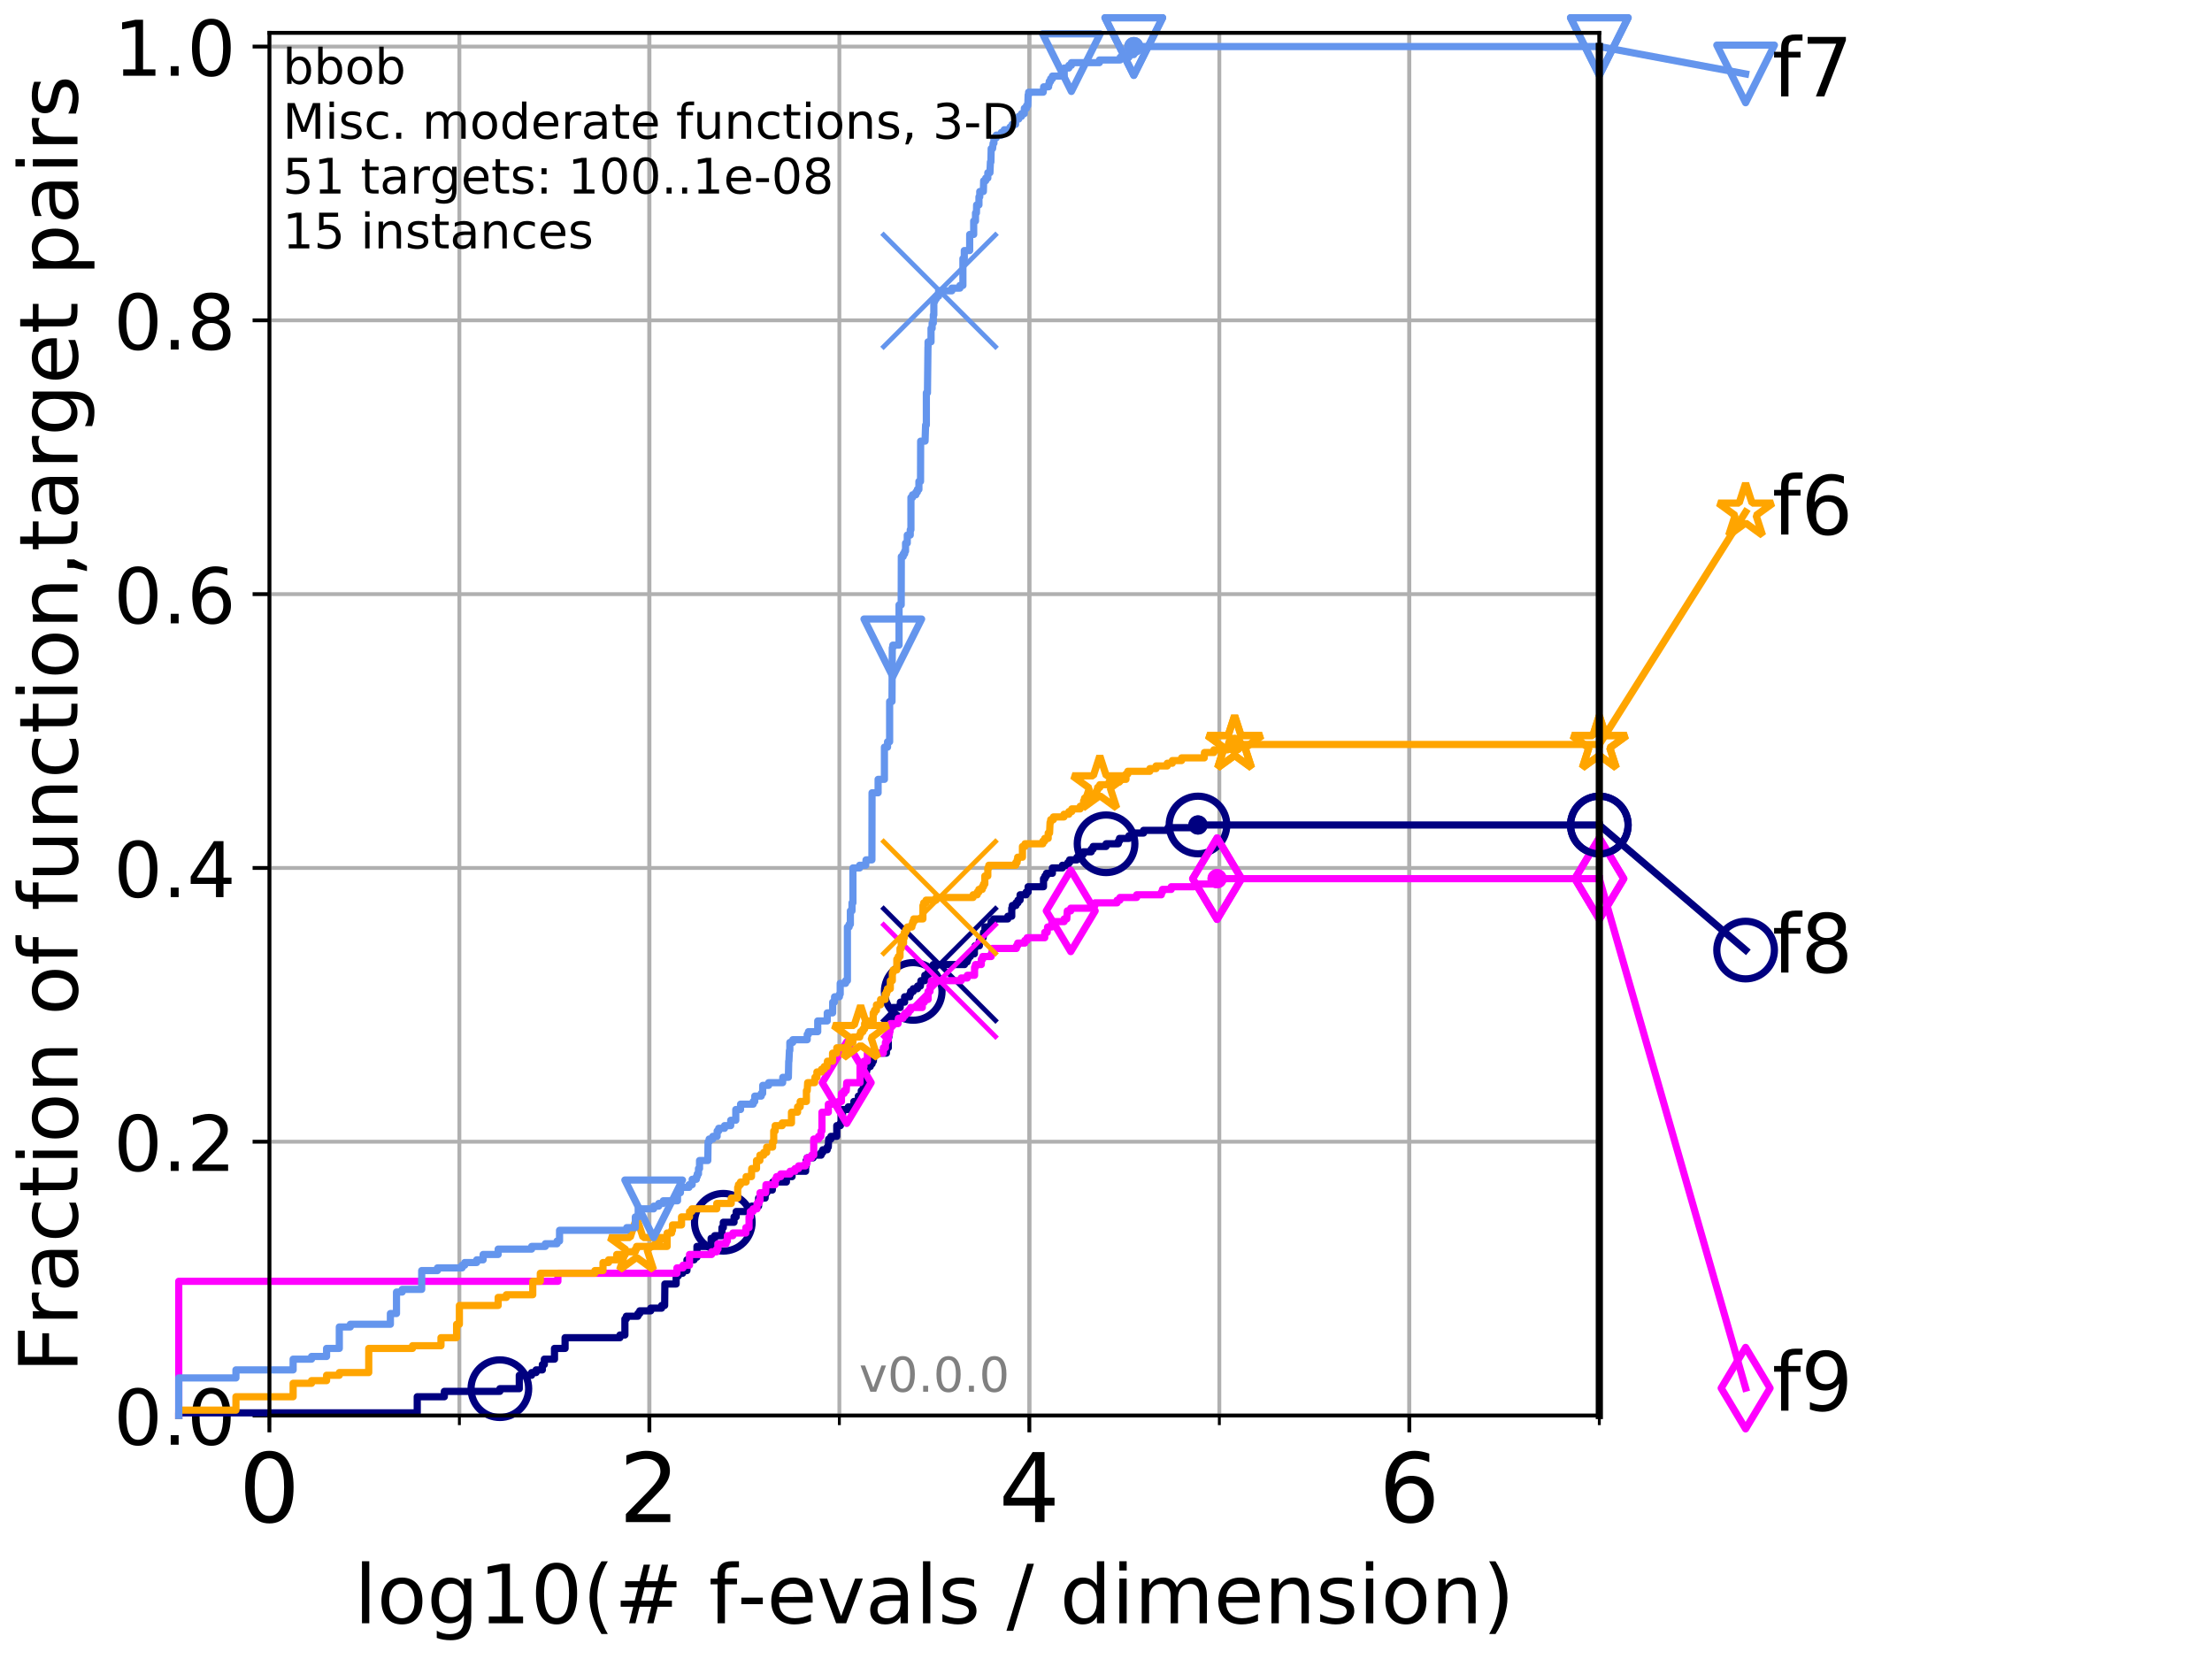 <?xml version="1.0" encoding="utf-8" standalone="no"?>
<!DOCTYPE svg PUBLIC "-//W3C//DTD SVG 1.1//EN"
  "http://www.w3.org/Graphics/SVG/1.1/DTD/svg11.dtd">
<!-- Created with matplotlib (http://matplotlib.org/) -->
<svg height="345.6pt" version="1.1" viewBox="0 0 460.8 345.6" width="460.8pt" xmlns="http://www.w3.org/2000/svg" xmlns:xlink="http://www.w3.org/1999/xlink">
 <defs>
  <style type="text/css">
*{stroke-linecap:butt;stroke-linejoin:round;}
  </style>
 </defs>
 <g id="figure_1">
  <g id="patch_1">
   <path d="M 0 345.6 
L 460.8 345.6 
L 460.8 0 
L 0 0 
z
" style="fill:#ffffff;"/>
  </g>
  <g id="axes_1">
   <g id="patch_2">
    <path d="M 56.12 294.88 
L 333.168 294.88 
L 333.168 6.845 
L 56.12 6.845 
z
" style="fill:#ffffff;"/>
   </g>
   <g id="matplotlib.axis_1">
    <g id="xtick_1">
     <g id="line2d_1">
      <path clip-path="url(#p3df595eab9)" d="M 56.12 294.88 
L 56.12 6.845 
" style="fill:none;stroke:#b0b0b0;stroke-linecap:square;stroke-width:0.8;"/>
     </g>
     <g id="line2d_2">
      <defs>
       <path d="M 0 0 
L 0 3.5 
" id="m9c48e705ca" style="stroke:#000000;stroke-width:0.8;"/>
      </defs>
      <g>
       <use style="stroke:#000000;stroke-width:0.8;" x="56.12" xlink:href="#m9c48e705ca" y="294.88"/>
      </g>
     </g>
     <g id="text_1">
      <!-- 0 -->
      <defs>
       <path d="M 31.781 66.406 
Q 24.172 66.406 20.328 58.906 
Q 16.5 51.422 16.5 36.375 
Q 16.5 21.391 20.328 13.891 
Q 24.172 6.391 31.781 6.391 
Q 39.453 6.391 43.281 13.891 
Q 47.125 21.391 47.125 36.375 
Q 47.125 51.422 43.281 58.906 
Q 39.453 66.406 31.781 66.406 
z
M 31.781 74.219 
Q 44.047 74.219 50.516 64.516 
Q 56.984 54.828 56.984 36.375 
Q 56.984 17.969 50.516 8.266 
Q 44.047 -1.422 31.781 -1.422 
Q 19.531 -1.422 13.062 8.266 
Q 6.594 17.969 6.594 36.375 
Q 6.594 54.828 13.062 64.516 
Q 19.531 74.219 31.781 74.219 
z
" id="DejaVuSans-30"/>
      </defs>
      <g transform="translate(49.758 317.077)scale(0.2 -0.2)">
       <use xlink:href="#DejaVuSans-30"/>
      </g>
     </g>
    </g>
    <g id="xtick_2">
     <g id="line2d_3">
      <path clip-path="url(#p3df595eab9)" d="M 135.277 294.88 
L 135.277 6.845 
" style="fill:none;stroke:#b0b0b0;stroke-linecap:square;stroke-width:0.8;"/>
     </g>
     <g id="line2d_4">
      <g>
       <use style="stroke:#000000;stroke-width:0.8;" x="135.277" xlink:href="#m9c48e705ca" y="294.88"/>
      </g>
     </g>
     <g id="text_2">
      <!-- 2 -->
      <defs>
       <path d="M 19.188 8.297 
L 53.609 8.297 
L 53.609 0 
L 7.328 0 
L 7.328 8.297 
Q 12.938 14.109 22.625 23.891 
Q 32.328 33.688 34.812 36.531 
Q 39.547 41.844 41.422 45.531 
Q 43.312 49.219 43.312 52.781 
Q 43.312 58.594 39.234 62.25 
Q 35.156 65.922 28.609 65.922 
Q 23.969 65.922 18.812 64.312 
Q 13.672 62.703 7.812 59.422 
L 7.812 69.391 
Q 13.766 71.781 18.938 73 
Q 24.125 74.219 28.422 74.219 
Q 39.75 74.219 46.484 68.547 
Q 53.219 62.891 53.219 53.422 
Q 53.219 48.922 51.531 44.891 
Q 49.859 40.875 45.406 35.406 
Q 44.188 33.984 37.641 27.219 
Q 31.109 20.453 19.188 8.297 
z
" id="DejaVuSans-32"/>
      </defs>
      <g transform="translate(128.914 317.077)scale(0.2 -0.2)">
       <use xlink:href="#DejaVuSans-32"/>
      </g>
     </g>
    </g>
    <g id="xtick_3">
     <g id="line2d_5">
      <path clip-path="url(#p3df595eab9)" d="M 214.433 294.88 
L 214.433 6.845 
" style="fill:none;stroke:#b0b0b0;stroke-linecap:square;stroke-width:0.8;"/>
     </g>
     <g id="line2d_6">
      <g>
       <use style="stroke:#000000;stroke-width:0.8;" x="214.433" xlink:href="#m9c48e705ca" y="294.88"/>
      </g>
     </g>
     <g id="text_3">
      <!-- 4 -->
      <defs>
       <path d="M 37.797 64.312 
L 12.891 25.391 
L 37.797 25.391 
z
M 35.203 72.906 
L 47.609 72.906 
L 47.609 25.391 
L 58.016 25.391 
L 58.016 17.188 
L 47.609 17.188 
L 47.609 0 
L 37.797 0 
L 37.797 17.188 
L 4.891 17.188 
L 4.891 26.703 
z
" id="DejaVuSans-34"/>
      </defs>
      <g transform="translate(208.071 317.077)scale(0.2 -0.2)">
       <use xlink:href="#DejaVuSans-34"/>
      </g>
     </g>
    </g>
    <g id="xtick_4">
     <g id="line2d_7">
      <path clip-path="url(#p3df595eab9)" d="M 293.59 294.88 
L 293.59 6.845 
" style="fill:none;stroke:#b0b0b0;stroke-linecap:square;stroke-width:0.8;"/>
     </g>
     <g id="line2d_8">
      <g>
       <use style="stroke:#000000;stroke-width:0.8;" x="293.59" xlink:href="#m9c48e705ca" y="294.88"/>
      </g>
     </g>
     <g id="text_4">
      <!-- 6 -->
      <defs>
       <path d="M 33.016 40.375 
Q 26.375 40.375 22.484 35.828 
Q 18.609 31.297 18.609 23.391 
Q 18.609 15.531 22.484 10.953 
Q 26.375 6.391 33.016 6.391 
Q 39.656 6.391 43.531 10.953 
Q 47.406 15.531 47.406 23.391 
Q 47.406 31.297 43.531 35.828 
Q 39.656 40.375 33.016 40.375 
z
M 52.594 71.297 
L 52.594 62.312 
Q 48.875 64.062 45.094 64.984 
Q 41.312 65.922 37.594 65.922 
Q 27.828 65.922 22.672 59.328 
Q 17.531 52.734 16.797 39.406 
Q 19.672 43.656 24.016 45.922 
Q 28.375 48.188 33.594 48.188 
Q 44.578 48.188 50.953 41.516 
Q 57.328 34.859 57.328 23.391 
Q 57.328 12.156 50.688 5.359 
Q 44.047 -1.422 33.016 -1.422 
Q 20.359 -1.422 13.672 8.266 
Q 6.984 17.969 6.984 36.375 
Q 6.984 53.656 15.188 63.938 
Q 23.391 74.219 37.203 74.219 
Q 40.922 74.219 44.703 73.484 
Q 48.484 72.75 52.594 71.297 
z
" id="DejaVuSans-36"/>
      </defs>
      <g transform="translate(287.227 317.077)scale(0.2 -0.2)">
       <use xlink:href="#DejaVuSans-36"/>
      </g>
     </g>
    </g>
    <g id="xtick_5">
     <g id="line2d_9">
      <path clip-path="url(#p3df595eab9)" d="M 56.12 294.88 
L 56.12 6.845 
" style="fill:none;stroke:#b0b0b0;stroke-linecap:square;stroke-width:0.8;"/>
     </g>
     <g id="line2d_10">
      <defs>
       <path d="M 0 0 
L 0 2 
" id="m1b7715a6d2" style="stroke:#000000;stroke-width:0.6;"/>
      </defs>
      <g>
       <use style="stroke:#000000;stroke-width:0.6;" x="56.12" xlink:href="#m1b7715a6d2" y="294.88"/>
      </g>
     </g>
    </g>
    <g id="xtick_6">
     <g id="line2d_11">
      <path clip-path="url(#p3df595eab9)" d="M 95.698 294.88 
L 95.698 6.845 
" style="fill:none;stroke:#b0b0b0;stroke-linecap:square;stroke-width:0.8;"/>
     </g>
     <g id="line2d_12">
      <g>
       <use style="stroke:#000000;stroke-width:0.6;" x="95.698" xlink:href="#m1b7715a6d2" y="294.88"/>
      </g>
     </g>
    </g>
    <g id="xtick_7">
     <g id="line2d_13">
      <path clip-path="url(#p3df595eab9)" d="M 135.277 294.88 
L 135.277 6.845 
" style="fill:none;stroke:#b0b0b0;stroke-linecap:square;stroke-width:0.8;"/>
     </g>
     <g id="line2d_14">
      <g>
       <use style="stroke:#000000;stroke-width:0.6;" x="135.277" xlink:href="#m1b7715a6d2" y="294.88"/>
      </g>
     </g>
    </g>
    <g id="xtick_8">
     <g id="line2d_15">
      <path clip-path="url(#p3df595eab9)" d="M 174.855 294.88 
L 174.855 6.845 
" style="fill:none;stroke:#b0b0b0;stroke-linecap:square;stroke-width:0.8;"/>
     </g>
     <g id="line2d_16">
      <g>
       <use style="stroke:#000000;stroke-width:0.6;" x="174.855" xlink:href="#m1b7715a6d2" y="294.88"/>
      </g>
     </g>
    </g>
    <g id="xtick_9">
     <g id="line2d_17">
      <path clip-path="url(#p3df595eab9)" d="M 214.433 294.88 
L 214.433 6.845 
" style="fill:none;stroke:#b0b0b0;stroke-linecap:square;stroke-width:0.8;"/>
     </g>
     <g id="line2d_18">
      <g>
       <use style="stroke:#000000;stroke-width:0.6;" x="214.433" xlink:href="#m1b7715a6d2" y="294.88"/>
      </g>
     </g>
    </g>
    <g id="xtick_10">
     <g id="line2d_19">
      <path clip-path="url(#p3df595eab9)" d="M 254.011 294.88 
L 254.011 6.845 
" style="fill:none;stroke:#b0b0b0;stroke-linecap:square;stroke-width:0.8;"/>
     </g>
     <g id="line2d_20">
      <g>
       <use style="stroke:#000000;stroke-width:0.6;" x="254.011" xlink:href="#m1b7715a6d2" y="294.88"/>
      </g>
     </g>
    </g>
    <g id="xtick_11">
     <g id="line2d_21">
      <path clip-path="url(#p3df595eab9)" d="M 293.59 294.88 
L 293.59 6.845 
" style="fill:none;stroke:#b0b0b0;stroke-linecap:square;stroke-width:0.8;"/>
     </g>
     <g id="line2d_22">
      <g>
       <use style="stroke:#000000;stroke-width:0.6;" x="293.59" xlink:href="#m1b7715a6d2" y="294.88"/>
      </g>
     </g>
    </g>
    <g id="xtick_12">
     <g id="line2d_23">
      <path clip-path="url(#p3df595eab9)" d="M 333.168 294.88 
L 333.168 6.845 
" style="fill:none;stroke:#b0b0b0;stroke-linecap:square;stroke-width:0.8;"/>
     </g>
     <g id="line2d_24">
      <g>
       <use style="stroke:#000000;stroke-width:0.6;" x="333.168" xlink:href="#m1b7715a6d2" y="294.88"/>
      </g>
     </g>
    </g>
    <g id="text_5">
     <!-- log10(# f-evals / dimension) -->
     <defs>
      <path d="M 9.422 75.984 
L 18.406 75.984 
L 18.406 0 
L 9.422 0 
z
" id="DejaVuSans-6c"/>
      <path d="M 30.609 48.391 
Q 23.391 48.391 19.188 42.75 
Q 14.984 37.109 14.984 27.297 
Q 14.984 17.484 19.156 11.844 
Q 23.344 6.203 30.609 6.203 
Q 37.797 6.203 41.984 11.859 
Q 46.188 17.531 46.188 27.297 
Q 46.188 37.016 41.984 42.703 
Q 37.797 48.391 30.609 48.391 
z
M 30.609 56 
Q 42.328 56 49.016 48.375 
Q 55.719 40.766 55.719 27.297 
Q 55.719 13.875 49.016 6.219 
Q 42.328 -1.422 30.609 -1.422 
Q 18.844 -1.422 12.172 6.219 
Q 5.516 13.875 5.516 27.297 
Q 5.516 40.766 12.172 48.375 
Q 18.844 56 30.609 56 
z
" id="DejaVuSans-6f"/>
      <path d="M 45.406 27.984 
Q 45.406 37.75 41.375 43.109 
Q 37.359 48.484 30.078 48.484 
Q 22.859 48.484 18.828 43.109 
Q 14.797 37.75 14.797 27.984 
Q 14.797 18.266 18.828 12.891 
Q 22.859 7.516 30.078 7.516 
Q 37.359 7.516 41.375 12.891 
Q 45.406 18.266 45.406 27.984 
z
M 54.391 6.781 
Q 54.391 -7.172 48.188 -13.984 
Q 42 -20.797 29.203 -20.797 
Q 24.469 -20.797 20.266 -20.094 
Q 16.062 -19.391 12.109 -17.922 
L 12.109 -9.188 
Q 16.062 -11.328 19.922 -12.344 
Q 23.781 -13.375 27.781 -13.375 
Q 36.625 -13.375 41.016 -8.766 
Q 45.406 -4.156 45.406 5.172 
L 45.406 9.625 
Q 42.625 4.781 38.281 2.391 
Q 33.938 0 27.875 0 
Q 17.828 0 11.672 7.656 
Q 5.516 15.328 5.516 27.984 
Q 5.516 40.672 11.672 48.328 
Q 17.828 56 27.875 56 
Q 33.938 56 38.281 53.609 
Q 42.625 51.219 45.406 46.391 
L 45.406 54.688 
L 54.391 54.688 
z
" id="DejaVuSans-67"/>
      <path d="M 12.406 8.297 
L 28.516 8.297 
L 28.516 63.922 
L 10.984 60.406 
L 10.984 69.391 
L 28.422 72.906 
L 38.281 72.906 
L 38.281 8.297 
L 54.391 8.297 
L 54.391 0 
L 12.406 0 
z
" id="DejaVuSans-31"/>
      <path d="M 31 75.875 
Q 24.469 64.656 21.281 53.656 
Q 18.109 42.672 18.109 31.391 
Q 18.109 20.125 21.312 9.062 
Q 24.516 -2 31 -13.188 
L 23.188 -13.188 
Q 15.875 -1.703 12.234 9.375 
Q 8.594 20.453 8.594 31.391 
Q 8.594 42.281 12.203 53.312 
Q 15.828 64.359 23.188 75.875 
z
" id="DejaVuSans-28"/>
      <path d="M 51.125 44 
L 36.922 44 
L 32.812 27.688 
L 47.125 27.688 
z
M 43.797 71.781 
L 38.719 51.516 
L 52.984 51.516 
L 58.109 71.781 
L 65.922 71.781 
L 60.891 51.516 
L 76.125 51.516 
L 76.125 44 
L 58.984 44 
L 54.984 27.688 
L 70.516 27.688 
L 70.516 20.219 
L 53.078 20.219 
L 48 0 
L 40.188 0 
L 45.219 20.219 
L 30.906 20.219 
L 25.875 0 
L 18.016 0 
L 23.094 20.219 
L 7.719 20.219 
L 7.719 27.688 
L 24.906 27.688 
L 29 44 
L 13.281 44 
L 13.281 51.516 
L 30.906 51.516 
L 35.891 71.781 
z
" id="DejaVuSans-23"/>
      <path id="DejaVuSans-20"/>
      <path d="M 37.109 75.984 
L 37.109 68.5 
L 28.516 68.5 
Q 23.688 68.5 21.797 66.547 
Q 19.922 64.594 19.922 59.516 
L 19.922 54.688 
L 34.719 54.688 
L 34.719 47.703 
L 19.922 47.703 
L 19.922 0 
L 10.891 0 
L 10.891 47.703 
L 2.297 47.703 
L 2.297 54.688 
L 10.891 54.688 
L 10.891 58.5 
Q 10.891 67.625 15.141 71.797 
Q 19.391 75.984 28.609 75.984 
z
" id="DejaVuSans-66"/>
      <path d="M 4.891 31.391 
L 31.203 31.391 
L 31.203 23.391 
L 4.891 23.391 
z
" id="DejaVuSans-2d"/>
      <path d="M 56.203 29.594 
L 56.203 25.203 
L 14.891 25.203 
Q 15.484 15.922 20.484 11.062 
Q 25.484 6.203 34.422 6.203 
Q 39.594 6.203 44.453 7.469 
Q 49.312 8.734 54.109 11.281 
L 54.109 2.781 
Q 49.266 0.734 44.188 -0.344 
Q 39.109 -1.422 33.891 -1.422 
Q 20.797 -1.422 13.156 6.188 
Q 5.516 13.812 5.516 26.812 
Q 5.516 40.234 12.766 48.109 
Q 20.016 56 32.328 56 
Q 43.359 56 49.781 48.891 
Q 56.203 41.797 56.203 29.594 
z
M 47.219 32.234 
Q 47.125 39.594 43.094 43.984 
Q 39.062 48.391 32.422 48.391 
Q 24.906 48.391 20.391 44.141 
Q 15.875 39.891 15.188 32.172 
z
" id="DejaVuSans-65"/>
      <path d="M 2.984 54.688 
L 12.5 54.688 
L 29.594 8.797 
L 46.688 54.688 
L 56.203 54.688 
L 35.688 0 
L 23.484 0 
z
" id="DejaVuSans-76"/>
      <path d="M 34.281 27.484 
Q 23.391 27.484 19.188 25 
Q 14.984 22.516 14.984 16.5 
Q 14.984 11.719 18.141 8.906 
Q 21.297 6.109 26.703 6.109 
Q 34.188 6.109 38.703 11.406 
Q 43.219 16.703 43.219 25.484 
L 43.219 27.484 
z
M 52.203 31.203 
L 52.203 0 
L 43.219 0 
L 43.219 8.297 
Q 40.141 3.328 35.547 0.953 
Q 30.953 -1.422 24.312 -1.422 
Q 15.922 -1.422 10.953 3.297 
Q 6 8.016 6 15.922 
Q 6 25.141 12.172 29.828 
Q 18.359 34.516 30.609 34.516 
L 43.219 34.516 
L 43.219 35.406 
Q 43.219 41.609 39.141 45 
Q 35.062 48.391 27.688 48.391 
Q 23 48.391 18.547 47.266 
Q 14.109 46.141 10.016 43.891 
L 10.016 52.203 
Q 14.938 54.109 19.578 55.047 
Q 24.219 56 28.609 56 
Q 40.484 56 46.344 49.844 
Q 52.203 43.703 52.203 31.203 
z
" id="DejaVuSans-61"/>
      <path d="M 44.281 53.078 
L 44.281 44.578 
Q 40.484 46.531 36.375 47.5 
Q 32.281 48.484 27.875 48.484 
Q 21.188 48.484 17.844 46.438 
Q 14.5 44.391 14.5 40.281 
Q 14.5 37.156 16.891 35.375 
Q 19.281 33.594 26.516 31.984 
L 29.594 31.297 
Q 39.156 29.25 43.188 25.516 
Q 47.219 21.781 47.219 15.094 
Q 47.219 7.469 41.188 3.016 
Q 35.156 -1.422 24.609 -1.422 
Q 20.219 -1.422 15.453 -0.562 
Q 10.688 0.297 5.422 2 
L 5.422 11.281 
Q 10.406 8.688 15.234 7.391 
Q 20.062 6.109 24.812 6.109 
Q 31.156 6.109 34.562 8.281 
Q 37.984 10.453 37.984 14.406 
Q 37.984 18.062 35.516 20.016 
Q 33.062 21.969 24.703 23.781 
L 21.578 24.516 
Q 13.234 26.266 9.516 29.906 
Q 5.812 33.547 5.812 39.891 
Q 5.812 47.609 11.281 51.797 
Q 16.75 56 26.812 56 
Q 31.781 56 36.172 55.266 
Q 40.578 54.547 44.281 53.078 
z
" id="DejaVuSans-73"/>
      <path d="M 25.391 72.906 
L 33.688 72.906 
L 8.297 -9.281 
L 0 -9.281 
z
" id="DejaVuSans-2f"/>
      <path d="M 45.406 46.391 
L 45.406 75.984 
L 54.391 75.984 
L 54.391 0 
L 45.406 0 
L 45.406 8.203 
Q 42.578 3.328 38.25 0.953 
Q 33.938 -1.422 27.875 -1.422 
Q 17.969 -1.422 11.734 6.484 
Q 5.516 14.406 5.516 27.297 
Q 5.516 40.188 11.734 48.094 
Q 17.969 56 27.875 56 
Q 33.938 56 38.25 53.625 
Q 42.578 51.266 45.406 46.391 
z
M 14.797 27.297 
Q 14.797 17.391 18.875 11.75 
Q 22.953 6.109 30.078 6.109 
Q 37.203 6.109 41.297 11.75 
Q 45.406 17.391 45.406 27.297 
Q 45.406 37.203 41.297 42.844 
Q 37.203 48.484 30.078 48.484 
Q 22.953 48.484 18.875 42.844 
Q 14.797 37.203 14.797 27.297 
z
" id="DejaVuSans-64"/>
      <path d="M 9.422 54.688 
L 18.406 54.688 
L 18.406 0 
L 9.422 0 
z
M 9.422 75.984 
L 18.406 75.984 
L 18.406 64.594 
L 9.422 64.594 
z
" id="DejaVuSans-69"/>
      <path d="M 52 44.188 
Q 55.375 50.25 60.062 53.125 
Q 64.75 56 71.094 56 
Q 79.641 56 84.281 50.016 
Q 88.922 44.047 88.922 33.016 
L 88.922 0 
L 79.891 0 
L 79.891 32.719 
Q 79.891 40.578 77.094 44.375 
Q 74.312 48.188 68.609 48.188 
Q 61.625 48.188 57.562 43.547 
Q 53.516 38.922 53.516 30.906 
L 53.516 0 
L 44.484 0 
L 44.484 32.719 
Q 44.484 40.625 41.703 44.406 
Q 38.922 48.188 33.109 48.188 
Q 26.219 48.188 22.156 43.531 
Q 18.109 38.875 18.109 30.906 
L 18.109 0 
L 9.078 0 
L 9.078 54.688 
L 18.109 54.688 
L 18.109 46.188 
Q 21.188 51.219 25.484 53.609 
Q 29.781 56 35.688 56 
Q 41.656 56 45.828 52.969 
Q 50 49.953 52 44.188 
z
" id="DejaVuSans-6d"/>
      <path d="M 54.891 33.016 
L 54.891 0 
L 45.906 0 
L 45.906 32.719 
Q 45.906 40.484 42.875 44.328 
Q 39.844 48.188 33.797 48.188 
Q 26.516 48.188 22.312 43.547 
Q 18.109 38.922 18.109 30.906 
L 18.109 0 
L 9.078 0 
L 9.078 54.688 
L 18.109 54.688 
L 18.109 46.188 
Q 21.344 51.125 25.703 53.562 
Q 30.078 56 35.797 56 
Q 45.219 56 50.047 50.172 
Q 54.891 44.344 54.891 33.016 
z
" id="DejaVuSans-6e"/>
      <path d="M 8.016 75.875 
L 15.828 75.875 
Q 23.141 64.359 26.781 53.312 
Q 30.422 42.281 30.422 31.391 
Q 30.422 20.453 26.781 9.375 
Q 23.141 -1.703 15.828 -13.188 
L 8.016 -13.188 
Q 14.5 -2 17.703 9.062 
Q 20.906 20.125 20.906 31.391 
Q 20.906 42.672 17.703 53.656 
Q 14.5 64.656 8.016 75.875 
z
" id="DejaVuSans-29"/>
     </defs>
     <g transform="translate(73.803 338.154)scale(0.17 -0.17)">
      <use xlink:href="#DejaVuSans-6c"/>
      <use x="27.783" xlink:href="#DejaVuSans-6f"/>
      <use x="88.965" xlink:href="#DejaVuSans-67"/>
      <use x="152.441" xlink:href="#DejaVuSans-31"/>
      <use x="216.064" xlink:href="#DejaVuSans-30"/>
      <use x="279.688" xlink:href="#DejaVuSans-28"/>
      <use x="318.701" xlink:href="#DejaVuSans-23"/>
      <use x="402.49" xlink:href="#DejaVuSans-20"/>
      <use x="434.277" xlink:href="#DejaVuSans-66"/>
      <use x="469.404" xlink:href="#DejaVuSans-2d"/>
      <use x="505.488" xlink:href="#DejaVuSans-65"/>
      <use x="567.012" xlink:href="#DejaVuSans-76"/>
      <use x="626.191" xlink:href="#DejaVuSans-61"/>
      <use x="687.471" xlink:href="#DejaVuSans-6c"/>
      <use x="715.254" xlink:href="#DejaVuSans-73"/>
      <use x="767.354" xlink:href="#DejaVuSans-20"/>
      <use x="799.141" xlink:href="#DejaVuSans-2f"/>
      <use x="832.832" xlink:href="#DejaVuSans-20"/>
      <use x="864.619" xlink:href="#DejaVuSans-64"/>
      <use x="928.096" xlink:href="#DejaVuSans-69"/>
      <use x="955.879" xlink:href="#DejaVuSans-6d"/>
      <use x="1053.291" xlink:href="#DejaVuSans-65"/>
      <use x="1114.814" xlink:href="#DejaVuSans-6e"/>
      <use x="1178.193" xlink:href="#DejaVuSans-73"/>
      <use x="1230.293" xlink:href="#DejaVuSans-69"/>
      <use x="1258.076" xlink:href="#DejaVuSans-6f"/>
      <use x="1319.258" xlink:href="#DejaVuSans-6e"/>
      <use x="1382.637" xlink:href="#DejaVuSans-29"/>
     </g>
    </g>
   </g>
   <g id="matplotlib.axis_2">
    <g id="ytick_1">
     <g id="line2d_25">
      <path clip-path="url(#p3df595eab9)" d="M 56.12 294.88 
L 333.168 294.88 
" style="fill:none;stroke:#b0b0b0;stroke-linecap:square;stroke-width:0.8;"/>
     </g>
     <g id="line2d_26">
      <defs>
       <path d="M 0 0 
L -3.5 0 
" id="m087a64b9cc" style="stroke:#000000;stroke-width:0.8;"/>
      </defs>
      <g>
       <use style="stroke:#000000;stroke-width:0.8;" x="56.12" xlink:href="#m087a64b9cc" y="294.88"/>
      </g>
     </g>
     <g id="text_6">
      <!-- 0.0 -->
      <defs>
       <path d="M 10.688 12.406 
L 21 12.406 
L 21 0 
L 10.688 0 
z
" id="DejaVuSans-2e"/>
      </defs>
      <g transform="translate(23.675 300.959)scale(0.16 -0.16)">
       <use xlink:href="#DejaVuSans-30"/>
       <use x="63.623" xlink:href="#DejaVuSans-2e"/>
       <use x="95.41" xlink:href="#DejaVuSans-30"/>
      </g>
     </g>
    </g>
    <g id="ytick_2">
     <g id="line2d_27">
      <path clip-path="url(#p3df595eab9)" d="M 56.12 237.843 
L 333.168 237.843 
" style="fill:none;stroke:#b0b0b0;stroke-linecap:square;stroke-width:0.8;"/>
     </g>
     <g id="line2d_28">
      <g>
       <use style="stroke:#000000;stroke-width:0.8;" x="56.12" xlink:href="#m087a64b9cc" y="237.843"/>
      </g>
     </g>
     <g id="text_7">
      <!-- 0.2 -->
      <g transform="translate(23.675 243.922)scale(0.16 -0.16)">
       <use xlink:href="#DejaVuSans-30"/>
       <use x="63.623" xlink:href="#DejaVuSans-2e"/>
       <use x="95.41" xlink:href="#DejaVuSans-32"/>
      </g>
     </g>
    </g>
    <g id="ytick_3">
     <g id="line2d_29">
      <path clip-path="url(#p3df595eab9)" d="M 56.12 180.807 
L 333.168 180.807 
" style="fill:none;stroke:#b0b0b0;stroke-linecap:square;stroke-width:0.8;"/>
     </g>
     <g id="line2d_30">
      <g>
       <use style="stroke:#000000;stroke-width:0.8;" x="56.12" xlink:href="#m087a64b9cc" y="180.807"/>
      </g>
     </g>
     <g id="text_8">
      <!-- 0.4 -->
      <g transform="translate(23.675 186.886)scale(0.16 -0.16)">
       <use xlink:href="#DejaVuSans-30"/>
       <use x="63.623" xlink:href="#DejaVuSans-2e"/>
       <use x="95.41" xlink:href="#DejaVuSans-34"/>
      </g>
     </g>
    </g>
    <g id="ytick_4">
     <g id="line2d_31">
      <path clip-path="url(#p3df595eab9)" d="M 56.12 123.77 
L 333.168 123.77 
" style="fill:none;stroke:#b0b0b0;stroke-linecap:square;stroke-width:0.8;"/>
     </g>
     <g id="line2d_32">
      <g>
       <use style="stroke:#000000;stroke-width:0.8;" x="56.12" xlink:href="#m087a64b9cc" y="123.77"/>
      </g>
     </g>
     <g id="text_9">
      <!-- 0.6 -->
      <g transform="translate(23.675 129.849)scale(0.16 -0.16)">
       <use xlink:href="#DejaVuSans-30"/>
       <use x="63.623" xlink:href="#DejaVuSans-2e"/>
       <use x="95.41" xlink:href="#DejaVuSans-36"/>
      </g>
     </g>
    </g>
    <g id="ytick_5">
     <g id="line2d_33">
      <path clip-path="url(#p3df595eab9)" d="M 56.12 66.734 
L 333.168 66.734 
" style="fill:none;stroke:#b0b0b0;stroke-linecap:square;stroke-width:0.8;"/>
     </g>
     <g id="line2d_34">
      <g>
       <use style="stroke:#000000;stroke-width:0.8;" x="56.12" xlink:href="#m087a64b9cc" y="66.734"/>
      </g>
     </g>
     <g id="text_10">
      <!-- 0.8 -->
      <defs>
       <path d="M 31.781 34.625 
Q 24.75 34.625 20.719 30.859 
Q 16.703 27.094 16.703 20.516 
Q 16.703 13.922 20.719 10.156 
Q 24.75 6.391 31.781 6.391 
Q 38.812 6.391 42.859 10.172 
Q 46.922 13.969 46.922 20.516 
Q 46.922 27.094 42.891 30.859 
Q 38.875 34.625 31.781 34.625 
z
M 21.922 38.812 
Q 15.578 40.375 12.031 44.719 
Q 8.5 49.078 8.5 55.328 
Q 8.5 64.062 14.719 69.141 
Q 20.953 74.219 31.781 74.219 
Q 42.672 74.219 48.875 69.141 
Q 55.078 64.062 55.078 55.328 
Q 55.078 49.078 51.531 44.719 
Q 48 40.375 41.703 38.812 
Q 48.828 37.156 52.797 32.312 
Q 56.781 27.484 56.781 20.516 
Q 56.781 9.906 50.312 4.234 
Q 43.844 -1.422 31.781 -1.422 
Q 19.734 -1.422 13.25 4.234 
Q 6.781 9.906 6.781 20.516 
Q 6.781 27.484 10.781 32.312 
Q 14.797 37.156 21.922 38.812 
z
M 18.312 54.391 
Q 18.312 48.734 21.844 45.562 
Q 25.391 42.391 31.781 42.391 
Q 38.141 42.391 41.719 45.562 
Q 45.312 48.734 45.312 54.391 
Q 45.312 60.062 41.719 63.234 
Q 38.141 66.406 31.781 66.406 
Q 25.391 66.406 21.844 63.234 
Q 18.312 60.062 18.312 54.391 
z
" id="DejaVuSans-38"/>
      </defs>
      <g transform="translate(23.675 72.812)scale(0.16 -0.16)">
       <use xlink:href="#DejaVuSans-30"/>
       <use x="63.623" xlink:href="#DejaVuSans-2e"/>
       <use x="95.41" xlink:href="#DejaVuSans-38"/>
      </g>
     </g>
    </g>
    <g id="ytick_6">
     <g id="line2d_35">
      <path clip-path="url(#p3df595eab9)" d="M 56.12 9.697 
L 333.168 9.697 
" style="fill:none;stroke:#b0b0b0;stroke-linecap:square;stroke-width:0.8;"/>
     </g>
     <g id="line2d_36">
      <g>
       <use style="stroke:#000000;stroke-width:0.8;" x="56.12" xlink:href="#m087a64b9cc" y="9.697"/>
      </g>
     </g>
     <g id="text_11">
      <!-- 1.0 -->
      <g transform="translate(23.675 15.776)scale(0.16 -0.16)">
       <use xlink:href="#DejaVuSans-31"/>
       <use x="63.623" xlink:href="#DejaVuSans-2e"/>
       <use x="95.41" xlink:href="#DejaVuSans-30"/>
      </g>
     </g>
    </g>
    <g id="text_12">
     <!-- Fraction of function,target pairs -->
     <defs>
      <path d="M 9.812 72.906 
L 51.703 72.906 
L 51.703 64.594 
L 19.672 64.594 
L 19.672 43.109 
L 48.578 43.109 
L 48.578 34.812 
L 19.672 34.812 
L 19.672 0 
L 9.812 0 
z
" id="DejaVuSans-46"/>
      <path d="M 41.109 46.297 
Q 39.594 47.172 37.812 47.578 
Q 36.031 48 33.891 48 
Q 26.266 48 22.188 43.047 
Q 18.109 38.094 18.109 28.812 
L 18.109 0 
L 9.078 0 
L 9.078 54.688 
L 18.109 54.688 
L 18.109 46.188 
Q 20.953 51.172 25.484 53.578 
Q 30.031 56 36.531 56 
Q 37.453 56 38.578 55.875 
Q 39.703 55.766 41.062 55.516 
z
" id="DejaVuSans-72"/>
      <path d="M 48.781 52.594 
L 48.781 44.188 
Q 44.969 46.297 41.141 47.344 
Q 37.312 48.391 33.406 48.391 
Q 24.656 48.391 19.812 42.844 
Q 14.984 37.312 14.984 27.297 
Q 14.984 17.281 19.812 11.734 
Q 24.656 6.203 33.406 6.203 
Q 37.312 6.203 41.141 7.25 
Q 44.969 8.297 48.781 10.406 
L 48.781 2.094 
Q 45.016 0.344 40.984 -0.531 
Q 36.969 -1.422 32.422 -1.422 
Q 20.062 -1.422 12.781 6.344 
Q 5.516 14.109 5.516 27.297 
Q 5.516 40.672 12.859 48.328 
Q 20.219 56 33.016 56 
Q 37.156 56 41.109 55.141 
Q 45.062 54.297 48.781 52.594 
z
" id="DejaVuSans-63"/>
      <path d="M 18.312 70.219 
L 18.312 54.688 
L 36.812 54.688 
L 36.812 47.703 
L 18.312 47.703 
L 18.312 18.016 
Q 18.312 11.328 20.141 9.422 
Q 21.969 7.516 27.594 7.516 
L 36.812 7.516 
L 36.812 0 
L 27.594 0 
Q 17.188 0 13.234 3.875 
Q 9.281 7.766 9.281 18.016 
L 9.281 47.703 
L 2.688 47.703 
L 2.688 54.688 
L 9.281 54.688 
L 9.281 70.219 
z
" id="DejaVuSans-74"/>
      <path d="M 8.5 21.578 
L 8.5 54.688 
L 17.484 54.688 
L 17.484 21.922 
Q 17.484 14.156 20.5 10.266 
Q 23.531 6.391 29.594 6.391 
Q 36.859 6.391 41.078 11.031 
Q 45.312 15.672 45.312 23.688 
L 45.312 54.688 
L 54.297 54.688 
L 54.297 0 
L 45.312 0 
L 45.312 8.406 
Q 42.047 3.422 37.719 1 
Q 33.406 -1.422 27.688 -1.422 
Q 18.266 -1.422 13.375 4.438 
Q 8.5 10.297 8.5 21.578 
z
M 31.109 56 
z
" id="DejaVuSans-75"/>
      <path d="M 11.719 12.406 
L 22.016 12.406 
L 22.016 4 
L 14.016 -11.625 
L 7.719 -11.625 
L 11.719 4 
z
" id="DejaVuSans-2c"/>
      <path d="M 18.109 8.203 
L 18.109 -20.797 
L 9.078 -20.797 
L 9.078 54.688 
L 18.109 54.688 
L 18.109 46.391 
Q 20.953 51.266 25.266 53.625 
Q 29.594 56 35.594 56 
Q 45.562 56 51.781 48.094 
Q 58.016 40.188 58.016 27.297 
Q 58.016 14.406 51.781 6.484 
Q 45.562 -1.422 35.594 -1.422 
Q 29.594 -1.422 25.266 0.953 
Q 20.953 3.328 18.109 8.203 
z
M 48.688 27.297 
Q 48.688 37.203 44.609 42.844 
Q 40.531 48.484 33.406 48.484 
Q 26.266 48.484 22.188 42.844 
Q 18.109 37.203 18.109 27.297 
Q 18.109 17.391 22.188 11.75 
Q 26.266 6.109 33.406 6.109 
Q 40.531 6.109 44.609 11.75 
Q 48.688 17.391 48.688 27.297 
z
" id="DejaVuSans-70"/>
     </defs>
     <g transform="translate(16.14 286.002)rotate(-90)scale(0.17 -0.17)">
      <use xlink:href="#DejaVuSans-46"/>
      <use x="57.41" xlink:href="#DejaVuSans-72"/>
      <use x="98.523" xlink:href="#DejaVuSans-61"/>
      <use x="159.803" xlink:href="#DejaVuSans-63"/>
      <use x="214.783" xlink:href="#DejaVuSans-74"/>
      <use x="253.992" xlink:href="#DejaVuSans-69"/>
      <use x="281.775" xlink:href="#DejaVuSans-6f"/>
      <use x="342.957" xlink:href="#DejaVuSans-6e"/>
      <use x="406.336" xlink:href="#DejaVuSans-20"/>
      <use x="438.123" xlink:href="#DejaVuSans-6f"/>
      <use x="499.305" xlink:href="#DejaVuSans-66"/>
      <use x="534.51" xlink:href="#DejaVuSans-20"/>
      <use x="566.297" xlink:href="#DejaVuSans-66"/>
      <use x="601.502" xlink:href="#DejaVuSans-75"/>
      <use x="664.881" xlink:href="#DejaVuSans-6e"/>
      <use x="728.26" xlink:href="#DejaVuSans-63"/>
      <use x="783.24" xlink:href="#DejaVuSans-74"/>
      <use x="822.449" xlink:href="#DejaVuSans-69"/>
      <use x="850.232" xlink:href="#DejaVuSans-6f"/>
      <use x="911.414" xlink:href="#DejaVuSans-6e"/>
      <use x="974.793" xlink:href="#DejaVuSans-2c"/>
      <use x="1006.58" xlink:href="#DejaVuSans-74"/>
      <use x="1045.789" xlink:href="#DejaVuSans-61"/>
      <use x="1107.068" xlink:href="#DejaVuSans-72"/>
      <use x="1148.166" xlink:href="#DejaVuSans-67"/>
      <use x="1211.643" xlink:href="#DejaVuSans-65"/>
      <use x="1273.166" xlink:href="#DejaVuSans-74"/>
      <use x="1312.375" xlink:href="#DejaVuSans-20"/>
      <use x="1344.162" xlink:href="#DejaVuSans-70"/>
      <use x="1407.639" xlink:href="#DejaVuSans-61"/>
      <use x="1468.918" xlink:href="#DejaVuSans-69"/>
      <use x="1496.701" xlink:href="#DejaVuSans-72"/>
      <use x="1537.814" xlink:href="#DejaVuSans-73"/>
     </g>
    </g>
   </g>
   <g id="line2d_37">
    <defs>
     <path d="M 0 1.5 
C 0.398 1.5 0.779 1.342 1.061 1.061 
C 1.342 0.779 1.5 0.398 1.5 0 
C 1.5 -0.398 1.342 -0.779 1.061 -1.061 
C 0.779 -1.342 0.398 -1.5 0 -1.5 
C -0.398 -1.5 -0.779 -1.342 -1.061 -1.061 
C -1.342 -0.779 -1.5 -0.398 -1.5 0 
C -1.5 0.398 -1.342 0.779 -1.061 1.061 
C -0.779 1.342 -0.398 1.5 0 1.5 
z
" id="m9868458171" style="stroke:#000080;"/>
    </defs>
    <g>
     <use style="fill:#000080;stroke:#000080;" x="249.562" xlink:href="#m9868458171" y="171.86"/>
     <use style="fill:#000080;stroke:#000080;" x="249.562" xlink:href="#m9868458171" y="171.86"/>
    </g>
   </g>
   <g id="line2d_38">
    <path d="M 37.236 294.88 
L 37.236 294.321 
L 86.918 294.321 
L 86.918 290.966 
L 92.564 290.966 
L 92.564 289.847 
L 104.131 289.847 
L 104.131 289.288 
L 108.176 289.288 
L 108.176 286.492 
L 110.746 286.492 
L 110.746 285.933 
L 111.676 285.933 
L 111.676 285.374 
L 112.982 285.374 
L 112.982 284.256 
L 113.396 284.256 
L 113.396 283.137 
L 115.511 283.137 
L 115.511 280.9 
L 117.716 280.9 
L 117.716 278.664 
L 129.146 278.664 
L 129.146 278.105 
L 130.178 278.105 
L 130.178 274.749 
L 130.484 274.749 
L 130.484 274.19 
L 132.883 274.19 
L 132.883 273.631 
L 133.274 273.631 
L 133.274 273.072 
L 135.561 273.072 
L 135.561 272.513 
L 137.828 272.513 
L 137.828 271.954 
L 138.458 271.954 
L 138.506 267.48 
L 140.854 267.48 
L 140.854 265.803 
L 141.304 265.803 
L 141.304 265.243 
L 142.208 265.243 
L 142.208 264.684 
L 143.103 264.684 
L 143.103 262.447 
L 144.598 262.447 
L 144.598 261.888 
L 145.188 261.888 
L 145.188 259.652 
L 148.138 259.652 
L 148.138 257.974 
L 148.881 257.974 
L 148.881 257.415 
L 150.396 257.415 
L 150.396 255.737 
L 150.679 255.737 
L 150.679 254.619 
L 152.913 254.619 
L 152.913 253.501 
L 153.359 253.501 
L 153.359 252.382 
L 156.091 252.382 
L 156.091 251.823 
L 156.563 251.823 
L 156.563 251.264 
L 158.026 251.264 
L 158.026 249.586 
L 159.389 249.586 
L 159.445 248.468 
L 159.765 248.468 
L 159.765 247.909 
L 160.886 247.909 
L 160.989 246.231 
L 163.823 246.231 
L 163.823 245.113 
L 165.001 245.113 
L 165.001 243.994 
L 167.825 243.994 
L 167.825 242.876 
L 167.937 242.876 
L 167.937 241.758 
L 168.141 241.758 
L 168.141 241.199 
L 169.39 241.199 
L 169.39 240.639 
L 171.055 240.639 
L 171.055 240.08 
L 171.402 240.08 
L 171.402 239.521 
L 172.322 239.521 
L 172.322 238.962 
L 172.547 238.962 
L 172.625 237.284 
L 173.088 237.284 
L 173.088 236.725 
L 174.314 236.725 
L 174.314 234.488 
L 175.077 234.488 
L 175.077 233.929 
L 175.223 233.929 
L 175.223 232.252 
L 175.512 232.252 
L 175.512 231.133 
L 176.716 231.133 
L 176.716 230.574 
L 177.874 230.574 
L 177.874 229.456 
L 178.805 229.456 
L 178.805 228.337 
L 179.417 228.337 
L 179.417 227.219 
L 179.838 227.219 
L 179.941 223.305 
L 180.519 223.305 
L 180.519 222.745 
L 180.671 222.745 
L 180.671 222.186 
L 181.297 222.186 
L 181.297 221.627 
L 181.671 221.627 
L 181.671 221.068 
L 181.938 221.068 
L 182.003 219.39 
L 184.66 219.39 
L 184.66 218.272 
L 185.05 218.272 
L 185.05 216.035 
L 185.167 216.035 
L 185.192 212.68 
L 185.736 212.68 
L 185.736 211.562 
L 185.981 211.562 
L 185.981 209.884 
L 187.526 209.884 
L 187.567 208.766 
L 188.441 208.766 
L 188.441 207.648 
L 189.507 207.648 
L 189.507 207.088 
L 189.694 207.088 
L 189.694 206.529 
L 190.241 206.529 
L 190.241 205.97 
L 191.144 205.97 
L 191.144 205.411 
L 191.735 205.411 
L 191.845 204.292 
L 192.655 204.292 
L 192.655 203.174 
L 193.301 203.174 
L 193.301 202.615 
L 194.405 202.615 
L 194.405 200.937 
L 200.932 200.937 
L 200.932 200.378 
L 201.497 200.378 
L 201.497 199.819 
L 201.708 199.819 
L 201.708 199.26 
L 202.142 199.26 
L 202.142 198.701 
L 202.98 198.701 
L 202.98 197.582 
L 203.116 197.582 
L 203.116 197.023 
L 204.022 197.023 
L 204.022 195.905 
L 204.379 195.905 
L 204.379 195.346 
L 204.808 195.346 
L 204.885 194.227 
L 205.182 194.227 
L 205.182 193.109 
L 206.354 193.109 
L 206.354 192.55 
L 206.469 192.55 
L 206.469 191.99 
L 206.991 191.99 
L 206.991 191.431 
L 209.947 191.431 
L 209.947 190.872 
L 210.765 190.872 
L 210.765 189.195 
L 210.889 189.195 
L 210.889 188.635 
L 211.646 188.635 
L 211.646 188.076 
L 212.062 188.076 
L 212.062 187.517 
L 212.504 187.517 
L 212.504 186.399 
L 213.762 186.399 
L 213.762 185.839 
L 214.178 185.839 
L 214.178 184.721 
L 217.38 184.721 
L 217.38 183.044 
L 217.679 183.044 
L 217.679 182.484 
L 217.999 182.484 
L 217.999 181.925 
L 219.231 181.925 
L 219.231 180.807 
L 221.314 180.807 
L 221.314 180.248 
L 222.446 180.248 
L 222.446 179.688 
L 222.815 179.688 
L 222.815 179.129 
L 224.348 179.129 
L 224.348 178.57 
L 225.104 178.57 
L 225.104 178.011 
L 225.651 178.011 
L 225.651 177.452 
L 227.325 177.452 
L 227.325 176.893 
L 227.715 176.893 
L 227.715 176.333 
L 230.414 176.333 
L 230.414 175.774 
L 232.974 175.774 
L 232.974 175.215 
L 233.213 175.215 
L 233.213 174.656 
L 235.173 174.656 
L 235.173 174.097 
L 236.181 174.097 
L 236.181 173.537 
L 238.227 173.537 
L 238.227 172.978 
L 243.3 172.978 
L 243.3 172.419 
L 249.562 172.419 
L 249.562 171.86 
L 333.168 171.86 
L 333.168 171.86 
" style="fill:none;stroke:#000080;stroke-linecap:square;stroke-width:1.5;"/>
   </g>
   <g id="line2d_39">
    <defs>
     <path d="M 0 6 
C 1.591 6 3.117 5.368 4.243 4.243 
C 5.368 3.117 6 1.591 6 0 
C 6 -1.591 5.368 -3.117 4.243 -4.243 
C 3.117 -5.368 1.591 -6 0 -6 
C -1.591 -6 -3.117 -5.368 -4.243 -4.243 
C -5.368 -3.117 -6 -1.591 -6 0 
C -6 1.591 -5.368 3.117 -4.243 4.243 
C -3.117 5.368 -1.591 6 0 6 
z
" id="m8fe7c4dc8f" style="stroke:#000080;stroke-width:1.5;"/>
    </defs>
    <g>
     <use style="fill-opacity:0;stroke:#000080;stroke-width:1.5;" x="104.131" xlink:href="#m8fe7c4dc8f" y="289.288"/>
     <use style="fill-opacity:0;stroke:#000080;stroke-width:1.5;" x="150.679" xlink:href="#m8fe7c4dc8f" y="254.619"/>
     <use style="fill-opacity:0;stroke:#000080;stroke-width:1.5;" x="190.241" xlink:href="#m8fe7c4dc8f" y="206.529"/>
     <use style="fill-opacity:0;stroke:#000080;stroke-width:1.5;" x="230.414" xlink:href="#m8fe7c4dc8f" y="175.774"/>
     <use style="fill-opacity:0;stroke:#000080;stroke-width:1.5;" x="249.562" xlink:href="#m8fe7c4dc8f" y="171.86"/>
     <use style="fill-opacity:0;stroke:#000080;stroke-width:1.5;" x="333.168" xlink:href="#m8fe7c4dc8f" y="171.86"/>
    </g>
   </g>
   <g id="line2d_40">
    <path style="fill:none;stroke:#000080;stroke-linecap:square;stroke-width:1.5;"/>
    <g/>
   </g>
   <g id="line2d_41">
    <path clip-path="url(#p3df595eab9)" d="M 195.722 200.937 
" style="fill:none;stroke:#000080;stroke-linecap:square;stroke-width:1.5;"/>
    <defs>
     <path d="M -12 12 
L 12 -12 
M -12 -12 
L 12 12 
" id="m074c7298c4" style="stroke:#000080;"/>
    </defs>
    <g clip-path="url(#p3df595eab9)">
     <use style="fill:#000080;stroke:#000080;" x="195.722" xlink:href="#m074c7298c4" y="200.937"/>
    </g>
   </g>
   <g id="line2d_42">
    <defs>
     <path d="M 0 1.5 
C 0.398 1.5 0.779 1.342 1.061 1.061 
C 1.342 0.779 1.5 0.398 1.5 0 
C 1.5 -0.398 1.342 -0.779 1.061 -1.061 
C 0.779 -1.342 0.398 -1.5 0 -1.5 
C -0.398 -1.5 -0.779 -1.342 -1.061 -1.061 
C -1.342 -0.779 -1.5 -0.398 -1.5 0 
C -1.5 0.398 -1.342 0.779 -1.061 1.061 
C -0.779 1.342 -0.398 1.5 0 1.5 
z
" id="m2c62e48486" style="stroke:#ff00ff;"/>
    </defs>
    <g>
     <use style="fill:#ff00ff;stroke:#ff00ff;" x="253.545" xlink:href="#m2c62e48486" y="183.044"/>
     <use style="fill:#ff00ff;stroke:#ff00ff;" x="253.545" xlink:href="#m2c62e48486" y="183.044"/>
    </g>
   </g>
   <g id="line2d_43">
    <path d="M 37.236 294.88 
L 37.236 266.921 
L 116.22 266.921 
L 116.22 265.243 
L 141.019 265.243 
L 141.019 264.125 
L 142.284 264.125 
L 142.284 263.566 
L 143.639 263.566 
L 143.639 261.329 
L 148.246 261.329 
L 148.246 260.77 
L 149.292 260.77 
L 149.292 260.211 
L 149.568 260.211 
L 149.568 259.092 
L 151.254 259.092 
L 151.254 258.533 
L 151.523 258.533 
L 151.523 257.415 
L 152.665 257.415 
L 152.665 256.856 
L 155.377 256.856 
L 155.377 255.737 
L 156.04 255.737 
L 156.04 253.501 
L 156.295 253.501 
L 156.295 252.382 
L 156.875 252.382 
L 156.875 251.823 
L 157.703 251.823 
L 157.703 250.705 
L 158.087 250.705 
L 158.087 250.145 
L 158.329 250.145 
L 158.329 248.468 
L 159.488 248.468 
L 159.571 246.79 
L 161.482 246.79 
L 161.482 245.672 
L 161.767 245.672 
L 161.767 245.113 
L 162.64 245.113 
L 162.64 244.554 
L 164.589 244.554 
L 164.589 243.994 
L 165.62 243.994 
L 165.62 243.435 
L 166.359 243.435 
L 166.359 242.876 
L 167.791 242.876 
L 167.791 242.317 
L 168.141 242.317 
L 168.141 241.199 
L 169.081 241.199 
L 169.081 240.639 
L 169.516 240.639 
L 169.516 237.284 
L 170.511 237.284 
L 170.511 236.725 
L 170.998 236.725 
L 171.041 235.607 
L 171.226 235.607 
L 171.226 231.692 
L 172.56 231.692 
L 172.56 230.015 
L 174.653 230.015 
L 174.653 229.456 
L 175.29 229.456 
L 175.29 227.778 
L 175.851 227.778 
L 175.851 227.219 
L 176.283 227.219 
L 176.383 225.541 
L 179.165 225.541 
L 179.165 222.186 
L 179.979 222.186 
L 179.979 221.068 
L 180.687 221.068 
L 180.687 219.39 
L 184.019 219.39 
L 184.019 218.272 
L 184.448 218.272 
L 184.448 217.154 
L 184.627 217.154 
L 184.627 216.594 
L 185.063 216.594 
L 185.091 215.476 
L 185.289 215.476 
L 185.289 214.917 
L 185.407 214.917 
L 185.482 213.239 
L 187.076 213.239 
L 187.16 212.121 
L 188.126 212.121 
L 188.126 211.562 
L 188.56 211.562 
L 188.56 211.003 
L 189.266 211.003 
L 189.266 210.443 
L 189.696 210.443 
L 189.696 209.884 
L 192.13 209.884 
L 192.13 208.766 
L 192.575 208.766 
L 192.575 208.207 
L 193.335 208.207 
L 193.335 206.529 
L 193.742 206.529 
L 193.742 205.411 
L 194.006 205.411 
L 194.006 204.292 
L 200.232 204.292 
L 200.232 203.733 
L 201.508 203.733 
L 201.508 203.174 
L 203.019 203.174 
L 203.019 201.497 
L 203.2 201.497 
L 203.2 200.937 
L 204.426 200.937 
L 204.426 199.819 
L 204.71 199.819 
L 204.71 199.26 
L 206.484 199.26 
L 206.484 198.701 
L 206.675 198.701 
L 206.675 197.582 
L 211.736 197.582 
L 211.736 197.023 
L 212.002 197.023 
L 212.002 196.464 
L 213.49 196.464 
L 213.49 195.905 
L 213.971 195.905 
L 213.971 195.346 
L 217.636 195.346 
L 217.636 194.227 
L 218.15 194.227 
L 218.231 193.109 
L 219.077 193.109 
L 219.137 191.99 
L 221.685 191.99 
L 221.685 191.431 
L 222.235 191.431 
L 222.338 189.754 
L 223.056 189.754 
L 223.056 189.195 
L 227.58 189.195 
L 227.58 188.635 
L 228.102 188.635 
L 228.102 188.076 
L 232.717 188.076 
L 232.717 187.517 
L 233.307 187.517 
L 233.307 186.958 
L 236.79 186.958 
L 236.79 186.399 
L 241.928 186.399 
L 241.928 185.839 
L 242.161 185.839 
L 242.161 185.28 
L 243.99 185.28 
L 243.99 184.721 
L 248.779 184.721 
L 248.779 184.162 
L 253.545 184.162 
L 253.545 183.044 
L 333.168 183.044 
L 333.168 183.044 
" style="fill:none;stroke:#ff00ff;stroke-linecap:square;stroke-width:1.5;"/>
   </g>
   <g id="line2d_44">
    <defs>
     <path d="M -0 8.485 
L 5.091 0 
L 0 -8.485 
L -5.091 -0 
z
" id="m765ae287d5" style="stroke:#ff00ff;stroke-linejoin:miter;stroke-width:1.5;"/>
    </defs>
    <g>
     <use style="fill-opacity:0;stroke:#ff00ff;stroke-linejoin:miter;stroke-width:1.5;" x="176.383" xlink:href="#m765ae287d5" y="225.541"/>
     <use style="fill-opacity:0;stroke:#ff00ff;stroke-linejoin:miter;stroke-width:1.5;" x="223.056" xlink:href="#m765ae287d5" y="189.754"/>
     <use style="fill-opacity:0;stroke:#ff00ff;stroke-linejoin:miter;stroke-width:1.5;" x="253.545" xlink:href="#m765ae287d5" y="183.044"/>
     <use style="fill-opacity:0;stroke:#ff00ff;stroke-linejoin:miter;stroke-width:1.5;" x="253.545" xlink:href="#m765ae287d5" y="183.044"/>
     <use style="fill-opacity:0;stroke:#ff00ff;stroke-linejoin:miter;stroke-width:1.5;" x="333.168" xlink:href="#m765ae287d5" y="183.044"/>
    </g>
   </g>
   <g id="line2d_45">
    <path style="fill:none;stroke:#ff00ff;stroke-linecap:square;stroke-width:1.5;"/>
    <g/>
   </g>
   <g id="line2d_46">
    <path clip-path="url(#p3df595eab9)" d="M 195.722 204.292 
" style="fill:none;stroke:#ff00ff;stroke-linecap:square;stroke-width:1.5;"/>
    <defs>
     <path d="M -12 12 
L 12 -12 
M -12 -12 
L 12 12 
" id="mf289e69eb9" style="stroke:#ff00ff;"/>
    </defs>
    <g clip-path="url(#p3df595eab9)">
     <use style="fill:#ff00ff;stroke:#ff00ff;" x="195.722" xlink:href="#mf289e69eb9" y="204.292"/>
    </g>
   </g>
   <g id="line2d_47">
    <defs>
     <path d="M 0 1.5 
C 0.398 1.5 0.779 1.342 1.061 1.061 
C 1.342 0.779 1.5 0.398 1.5 0 
C 1.5 -0.398 1.342 -0.779 1.061 -1.061 
C 0.779 -1.342 0.398 -1.5 0 -1.5 
C -0.398 -1.5 -0.779 -1.342 -1.061 -1.061 
C -1.342 -0.779 -1.5 -0.398 -1.5 0 
C -1.5 0.398 -1.342 0.779 -1.061 1.061 
C -0.779 1.342 -0.398 1.5 0 1.5 
z
" id="m63ae25f9fe" style="stroke:#ffa500;"/>
    </defs>
    <g>
     <use style="fill:#ffa500;stroke:#ffa500;" x="257.189" xlink:href="#m63ae25f9fe" y="155.084"/>
     <use style="fill:#ffa500;stroke:#ffa500;" x="257.189" xlink:href="#m63ae25f9fe" y="155.084"/>
    </g>
   </g>
   <g id="line2d_48">
    <path d="M 37.236 294.88 
L 37.236 293.762 
L 49.151 293.762 
L 49.151 290.966 
L 61.065 290.966 
L 61.065 288.17 
L 64.9 288.17 
L 64.9 287.611 
L 68.034 287.611 
L 68.034 286.492 
L 70.684 286.492 
L 70.684 285.933 
L 76.815 285.933 
L 76.815 280.9 
L 85.935 280.9 
L 85.935 280.341 
L 91.863 280.341 
L 91.863 278.664 
L 95.116 278.664 
L 95.116 275.868 
L 95.698 275.868 
L 95.698 271.954 
L 103.777 271.954 
L 103.777 270.276 
L 105.48 270.276 
L 105.48 269.717 
L 110.983 269.717 
L 110.983 266.921 
L 112.557 266.921 
L 112.557 265.243 
L 123.926 265.243 
L 123.926 264.684 
L 125.615 264.684 
L 125.615 263.007 
L 126.78 263.007 
L 126.78 262.447 
L 128.478 262.447 
L 128.478 261.329 
L 130.255 261.329 
L 130.255 260.77 
L 132.348 260.77 
L 132.348 260.211 
L 132.617 260.211 
L 132.617 259.652 
L 138.974 259.652 
L 138.974 256.856 
L 139.918 256.856 
L 139.918 256.296 
L 140.092 256.296 
L 140.092 255.178 
L 141.976 255.178 
L 141.976 253.501 
L 143.639 253.501 
L 143.639 252.382 
L 144.126 252.382 
L 144.126 251.823 
L 149.317 251.823 
L 149.317 250.705 
L 152.328 250.705 
L 152.328 249.586 
L 153.676 249.586 
L 153.676 247.35 
L 153.832 247.35 
L 153.832 246.79 
L 154.255 246.79 
L 154.255 246.231 
L 155.43 246.231 
L 155.43 245.113 
L 156.546 245.113 
L 156.596 243.435 
L 157.594 243.435 
L 157.594 241.758 
L 158.299 241.758 
L 158.299 240.639 
L 159.091 240.639 
L 159.091 240.08 
L 159.71 240.08 
L 159.71 238.962 
L 160.95 238.962 
L 160.95 237.843 
L 161.18 237.843 
L 161.18 235.607 
L 161.482 235.607 
L 161.482 234.488 
L 162.952 234.488 
L 162.952 233.929 
L 164.878 233.929 
L 164.878 231.692 
L 166.151 231.692 
L 166.151 230.574 
L 166.693 230.574 
L 166.693 229.456 
L 167.988 229.456 
L 167.988 227.219 
L 168.158 227.219 
L 168.251 225.541 
L 169.702 225.541 
L 169.772 224.423 
L 170.175 224.423 
L 170.175 223.305 
L 171.134 223.305 
L 171.134 222.745 
L 171.7 222.745 
L 171.7 222.186 
L 172.282 222.186 
L 172.369 221.068 
L 173.434 221.068 
L 173.434 219.39 
L 174.319 219.39 
L 174.319 218.272 
L 176.623 218.272 
L 176.623 217.713 
L 176.813 217.713 
L 176.813 217.154 
L 177.68 217.154 
L 177.68 216.035 
L 179.089 216.035 
L 179.089 215.476 
L 179.281 215.476 
L 179.281 214.917 
L 179.774 214.917 
L 179.774 214.358 
L 180.115 214.358 
L 180.115 213.239 
L 180.511 213.239 
L 180.511 212.68 
L 181.904 212.68 
L 181.904 211.003 
L 182.18 211.003 
L 182.18 210.443 
L 182.586 210.443 
L 182.586 209.325 
L 183.428 209.325 
L 183.442 208.207 
L 184.395 208.207 
L 184.395 207.088 
L 184.679 207.088 
L 184.679 206.529 
L 184.872 206.529 
L 184.872 205.97 
L 185.469 205.97 
L 185.469 204.292 
L 185.89 204.292 
L 185.89 202.615 
L 186.061 202.615 
L 186.061 202.056 
L 186.826 202.056 
L 186.826 199.819 
L 187.124 199.819 
L 187.124 199.26 
L 187.49 199.26 
L 187.49 197.582 
L 187.744 197.582 
L 187.744 196.464 
L 188.224 196.464 
L 188.224 195.346 
L 188.387 195.346 
L 188.387 194.227 
L 188.697 194.227 
L 188.697 193.668 
L 189.026 193.668 
L 189.026 193.109 
L 189.963 193.109 
L 189.963 192.55 
L 190.135 192.55 
L 190.135 191.99 
L 190.348 191.99 
L 190.348 191.431 
L 192.257 191.431 
L 192.266 188.635 
L 192.425 188.635 
L 192.425 188.076 
L 192.921 188.076 
L 192.921 187.517 
L 195.014 187.517 
L 195.014 186.958 
L 202.715 186.958 
L 202.715 186.399 
L 203.566 186.399 
L 203.566 185.839 
L 203.91 185.839 
L 203.91 185.28 
L 204.613 185.28 
L 204.613 184.721 
L 204.884 184.721 
L 204.884 184.162 
L 205.159 184.162 
L 205.159 182.484 
L 205.779 182.484 
L 205.779 180.807 
L 205.991 180.807 
L 205.991 180.248 
L 211.591 180.248 
L 211.591 179.688 
L 211.884 179.688 
L 211.884 179.129 
L 212.002 179.129 
L 212.002 178.57 
L 212.994 178.57 
L 212.994 176.333 
L 213.527 176.333 
L 213.527 175.774 
L 217.246 175.774 
L 217.246 175.215 
L 217.636 175.215 
L 217.636 174.656 
L 218.356 174.656 
L 218.356 173.537 
L 218.647 173.537 
L 218.748 171.301 
L 218.879 171.301 
L 218.879 170.742 
L 219.445 170.742 
L 219.445 170.182 
L 221.642 170.182 
L 221.642 169.623 
L 222.667 169.623 
L 222.667 169.064 
L 223.274 169.064 
L 223.274 168.505 
L 225.031 168.505 
L 225.031 167.946 
L 225.733 167.946 
L 225.733 166.827 
L 225.923 166.827 
L 225.923 166.268 
L 226.475 166.268 
L 226.475 165.709 
L 228.056 165.709 
L 228.056 165.15 
L 228.498 165.15 
L 228.498 164.591 
L 228.659 164.591 
L 228.659 164.031 
L 229.109 164.031 
L 229.109 163.472 
L 231.019 163.472 
L 231.019 162.913 
L 233.194 162.913 
L 233.194 162.354 
L 234.56 162.354 
L 234.56 161.235 
L 234.945 161.235 
L 234.945 160.676 
L 239.537 160.676 
L 239.537 160.117 
L 240.831 160.117 
L 240.831 159.558 
L 243.158 159.558 
L 243.158 158.999 
L 244.213 158.999 
L 244.213 158.44 
L 246.147 158.44 
L 246.147 157.88 
L 250.865 157.88 
L 250.909 156.762 
L 252.872 156.762 
L 252.872 156.203 
L 255.715 156.203 
L 255.715 155.644 
L 257.189 155.644 
L 257.189 155.084 
L 333.168 155.084 
L 333.168 155.084 
" style="fill:none;stroke:#ffa500;stroke-linecap:square;stroke-width:1.5;"/>
   </g>
   <g id="line2d_49">
    <defs>
     <path d="M 0 -6 
L -1.347 -1.854 
L -5.706 -1.854 
L -2.18 0.708 
L -3.527 4.854 
L -0 2.292 
L 3.527 4.854 
L 2.18 0.708 
L 5.706 -1.854 
L 1.347 -1.854 
z
" id="m392e6f4c16" style="stroke:#ffa500;stroke-linejoin:bevel;stroke-width:1.5;"/>
    </defs>
    <g>
     <use style="fill-opacity:0;stroke:#ffa500;stroke-linejoin:bevel;stroke-width:1.5;" x="132.617" xlink:href="#m392e6f4c16" y="259.652"/>
     <use style="fill-opacity:0;stroke:#ffa500;stroke-linejoin:bevel;stroke-width:1.5;" x="179.281" xlink:href="#m392e6f4c16" y="215.476"/>
     <use style="fill-opacity:0;stroke:#ffa500;stroke-linejoin:bevel;stroke-width:1.5;" x="229.109" xlink:href="#m392e6f4c16" y="163.472"/>
     <use style="fill-opacity:0;stroke:#ffa500;stroke-linejoin:bevel;stroke-width:1.5;" x="257.189" xlink:href="#m392e6f4c16" y="155.084"/>
     <use style="fill-opacity:0;stroke:#ffa500;stroke-linejoin:bevel;stroke-width:1.5;" x="257.189" xlink:href="#m392e6f4c16" y="155.084"/>
     <use style="fill-opacity:0;stroke:#ffa500;stroke-linejoin:bevel;stroke-width:1.5;" x="333.168" xlink:href="#m392e6f4c16" y="155.084"/>
    </g>
   </g>
   <g id="line2d_50">
    <path style="fill:none;stroke:#ffa500;stroke-linecap:square;stroke-width:1.5;"/>
    <g/>
   </g>
   <g id="line2d_51">
    <path clip-path="url(#p3df595eab9)" d="M 195.722 186.958 
" style="fill:none;stroke:#ffa500;stroke-linecap:square;stroke-width:1.5;"/>
    <defs>
     <path d="M -12 12 
L 12 -12 
M -12 -12 
L 12 12 
" id="m07632541e0" style="stroke:#ffa500;"/>
    </defs>
    <g clip-path="url(#p3df595eab9)">
     <use style="fill:#ffa500;stroke:#ffa500;" x="195.722" xlink:href="#m07632541e0" y="186.958"/>
    </g>
   </g>
   <g id="line2d_52">
    <defs>
     <path d="M 0 1.5 
C 0.398 1.5 0.779 1.342 1.061 1.061 
C 1.342 0.779 1.5 0.398 1.5 0 
C 1.5 -0.398 1.342 -0.779 1.061 -1.061 
C 0.779 -1.342 0.398 -1.5 0 -1.5 
C -0.398 -1.5 -0.779 -1.342 -1.061 -1.061 
C -1.342 -0.779 -1.5 -0.398 -1.5 0 
C -1.5 0.398 -1.342 0.779 -1.061 1.061 
C -0.779 1.342 -0.398 1.5 0 1.5 
z
" id="m9662474b03" style="stroke:#6495ed;"/>
    </defs>
    <g>
     <use style="fill:#6495ed;stroke:#6495ed;" x="236.192" xlink:href="#m9662474b03" y="9.697"/>
     <use style="fill:#6495ed;stroke:#6495ed;" x="236.192" xlink:href="#m9662474b03" y="9.697"/>
    </g>
   </g>
   <g id="line2d_53">
    <path d="M 37.236 294.88 
L 37.236 287.051 
L 49.151 287.051 
L 49.151 285.374 
L 61.065 285.374 
L 61.065 283.137 
L 64.9 283.137 
L 64.9 282.578 
L 68.034 282.578 
L 68.034 280.9 
L 70.684 280.9 
L 70.684 276.427 
L 72.979 276.427 
L 72.979 275.868 
L 81.324 275.868 
L 81.324 273.631 
L 82.598 273.631 
L 82.598 269.158 
L 83.784 269.158 
L 83.784 268.598 
L 87.847 268.598 
L 87.847 264.684 
L 91.131 264.684 
L 91.131 264.125 
L 96.262 264.125 
L 96.262 263.566 
L 96.808 263.566 
L 96.808 263.007 
L 99.303 263.007 
L 99.303 262.447 
L 100.643 262.447 
L 100.643 261.329 
L 103.777 261.329 
L 103.777 260.211 
L 110.746 260.211 
L 110.746 259.652 
L 113.599 259.652 
L 113.599 259.092 
L 116.046 259.092 
L 116.046 258.533 
L 116.564 258.533 
L 116.564 256.296 
L 130.559 256.296 
L 130.559 255.737 
L 132.348 255.737 
L 132.348 253.501 
L 132.949 253.501 
L 132.949 251.823 
L 136.17 251.823 
L 136.17 251.264 
L 137.225 251.264 
L 137.225 250.705 
L 138.17 250.705 
L 138.17 250.145 
L 141.142 250.145 
L 141.142 248.468 
L 141.742 248.468 
L 141.781 247.35 
L 143.533 247.35 
L 143.533 246.79 
L 144.194 246.79 
L 144.194 245.672 
L 145.059 245.672 
L 145.059 245.113 
L 145.252 245.113 
L 145.252 244.554 
L 145.507 244.554 
L 145.507 243.435 
L 145.726 243.435 
L 145.726 241.758 
L 147.447 241.758 
L 147.503 237.843 
L 147.727 237.843 
L 147.727 237.284 
L 148.487 237.284 
L 148.487 236.725 
L 149.393 236.725 
L 149.393 235.607 
L 149.717 235.607 
L 149.717 235.048 
L 150.934 235.048 
L 150.934 234.488 
L 152.221 234.488 
L 152.221 233.37 
L 153.279 233.37 
L 153.279 231.133 
L 154.274 231.133 
L 154.274 230.015 
L 156.908 230.015 
L 156.908 229.456 
L 157.23 229.456 
L 157.23 228.337 
L 158.582 228.337 
L 158.582 227.778 
L 158.874 227.778 
L 158.889 226.101 
L 160.12 226.101 
L 160.12 225.541 
L 163.043 225.541 
L 163.066 224.423 
L 164.232 224.423 
L 164.306 221.068 
L 164.348 221.068 
L 164.453 218.831 
L 164.537 218.831 
L 164.537 217.154 
L 165.153 217.154 
L 165.153 216.594 
L 168.158 216.594 
L 168.158 215.476 
L 168.41 215.476 
L 168.41 214.917 
L 170.347 214.917 
L 170.347 212.68 
L 172.329 212.68 
L 172.329 211.003 
L 173.447 211.003 
L 173.465 208.766 
L 173.834 208.766 
L 173.858 207.648 
L 174.866 207.648 
L 174.866 207.088 
L 175.032 207.088 
L 175.032 204.852 
L 176.151 204.852 
L 176.151 204.292 
L 176.53 204.292 
L 176.53 193.109 
L 176.89 193.109 
L 176.89 192.55 
L 177.147 192.55 
L 177.147 189.754 
L 177.485 189.754 
L 177.485 188.076 
L 177.68 188.076 
L 177.68 180.807 
L 179.08 180.807 
L 179.08 180.248 
L 180.345 180.248 
L 180.412 179.129 
L 181.636 179.129 
L 181.663 165.15 
L 182.926 165.15 
L 182.926 162.354 
L 184.24 162.354 
L 184.24 155.644 
L 184.891 155.644 
L 184.891 154.525 
L 185.327 154.525 
L 185.327 146.138 
L 185.818 146.138 
L 185.878 134.954 
L 185.987 134.954 
L 185.987 134.395 
L 187.288 134.395 
L 187.288 126.007 
L 187.736 126.007 
L 187.763 115.942 
L 188.156 115.942 
L 188.156 115.383 
L 188.452 115.383 
L 188.452 114.823 
L 188.643 114.823 
L 188.643 113.146 
L 188.999 113.146 
L 188.999 111.468 
L 189.621 111.468 
L 189.621 110.35 
L 189.766 110.35 
L 189.766 103.64 
L 190.095 103.64 
L 190.095 103.08 
L 190.785 103.08 
L 190.785 102.521 
L 191.102 102.521 
L 191.102 101.962 
L 191.424 101.962 
L 191.424 100.285 
L 191.765 100.285 
L 191.787 91.897 
L 192.709 91.897 
L 192.819 88.542 
L 192.977 88.542 
L 192.977 81.832 
L 193.207 81.832 
L 193.311 72.325 
L 193.331 72.325 
L 193.331 71.207 
L 193.951 71.207 
L 193.951 68.411 
L 194.182 68.411 
L 194.182 67.293 
L 194.424 67.293 
L 194.424 65.615 
L 194.535 65.615 
L 194.535 62.819 
L 194.722 62.819 
L 194.722 62.26 
L 195.047 62.26 
L 195.047 61.701 
L 195.531 61.701 
L 195.531 60.583 
L 198.285 60.583 
L 198.285 60.023 
L 199.969 60.023 
L 199.969 59.464 
L 200.59 59.464 
L 200.59 53.872 
L 200.881 53.872 
L 200.881 52.195 
L 201.998 52.195 
L 202.006 48.84 
L 202.837 48.84 
L 202.837 46.044 
L 203.213 46.044 
L 203.213 44.366 
L 203.41 44.366 
L 203.449 42.689 
L 203.932 42.689 
L 203.932 41.011 
L 204.103 41.011 
L 204.103 39.893 
L 204.855 39.893 
L 204.915 37.656 
L 205.344 37.656 
L 205.344 37.097 
L 205.781 37.097 
L 205.781 35.979 
L 206.225 35.979 
L 206.319 33.742 
L 206.425 33.742 
L 206.482 30.946 
L 206.774 30.946 
L 206.883 29.828 
L 207.053 29.828 
L 207.053 28.709 
L 207.541 28.709 
L 207.541 28.15 
L 208.599 28.15 
L 208.599 27.591 
L 209.194 27.591 
L 209.194 27.032 
L 210.409 27.032 
L 210.409 26.473 
L 210.844 26.473 
L 210.844 25.913 
L 211.559 25.913 
L 211.559 24.795 
L 212.227 24.795 
L 212.227 24.236 
L 212.803 24.236 
L 212.803 23.677 
L 213.392 23.677 
L 213.392 22.558 
L 213.845 22.558 
L 213.845 21.999 
L 214.108 21.999 
L 214.184 19.762 
L 214.279 19.762 
L 214.279 19.203 
L 217.318 19.203 
L 217.414 18.085 
L 218.443 18.085 
L 218.443 17.526 
L 218.573 17.526 
L 218.573 16.966 
L 218.859 16.966 
L 218.859 16.407 
L 219.235 16.407 
L 219.235 15.848 
L 221.699 15.848 
L 221.699 14.171 
L 222.664 14.171 
L 222.664 13.611 
L 223.191 13.611 
L 223.191 13.052 
L 229.03 13.052 
L 229.03 12.493 
L 233.35 12.493 
L 233.35 11.934 
L 235.175 11.934 
L 235.175 11.375 
L 236.192 11.375 
L 236.192 9.697 
L 333.168 9.697 
L 333.168 9.697 
" style="fill:none;stroke:#6495ed;stroke-linecap:square;stroke-width:1.5;"/>
   </g>
   <g id="line2d_54">
    <defs>
     <path d="M -0 6 
L 6 -6 
L -6 -6 
z
" id="m47007812e5" style="stroke:#6495ed;stroke-linejoin:miter;stroke-width:1.5;"/>
    </defs>
    <g>
     <use style="fill-opacity:0;stroke:#6495ed;stroke-linejoin:miter;stroke-width:1.5;" x="136.17" xlink:href="#m47007812e5" y="251.823"/>
     <use style="fill-opacity:0;stroke:#6495ed;stroke-linejoin:miter;stroke-width:1.5;" x="185.987" xlink:href="#m47007812e5" y="134.954"/>
     <use style="fill-opacity:0;stroke:#6495ed;stroke-linejoin:miter;stroke-width:1.5;" x="223.191" xlink:href="#m47007812e5" y="13.052"/>
     <use style="fill-opacity:0;stroke:#6495ed;stroke-linejoin:miter;stroke-width:1.5;" x="236.192" xlink:href="#m47007812e5" y="9.697"/>
     <use style="fill-opacity:0;stroke:#6495ed;stroke-linejoin:miter;stroke-width:1.5;" x="236.192" xlink:href="#m47007812e5" y="9.697"/>
     <use style="fill-opacity:0;stroke:#6495ed;stroke-linejoin:miter;stroke-width:1.5;" x="333.168" xlink:href="#m47007812e5" y="9.697"/>
    </g>
   </g>
   <g id="line2d_55">
    <path style="fill:none;stroke:#6495ed;stroke-linecap:square;stroke-width:1.5;"/>
    <g/>
   </g>
   <g id="line2d_56">
    <path clip-path="url(#p3df595eab9)" d="M 195.722 60.583 
" style="fill:none;stroke:#6495ed;stroke-linecap:square;stroke-width:1.5;"/>
    <defs>
     <path d="M -12 12 
L 12 -12 
M -12 -12 
L 12 12 
" id="m7a78a1a463" style="stroke:#6495ed;"/>
    </defs>
    <g clip-path="url(#p3df595eab9)">
     <use style="fill:#6495ed;stroke:#6495ed;" x="195.722" xlink:href="#m7a78a1a463" y="60.583"/>
    </g>
   </g>
   <g id="line2d_57">
    <path d="M 333.168 183.044 
L 363.643 289.176 
" style="fill:none;stroke:#ff00ff;stroke-linecap:square;stroke-width:1.5;"/>
    <g>
     <use style="fill-opacity:0;stroke:#ff00ff;stroke-linejoin:miter;stroke-width:1.5;" x="333.168" xlink:href="#m765ae287d5" y="183.044"/>
     <use style="fill-opacity:0;stroke:#ff00ff;stroke-linejoin:miter;stroke-width:1.5;" x="363.643" xlink:href="#m765ae287d5" y="289.176"/>
    </g>
   </g>
   <g id="line2d_58">
    <path d="M 333.168 171.86 
L 363.643 197.918 
" style="fill:none;stroke:#000080;stroke-linecap:square;stroke-width:1.5;"/>
    <g>
     <use style="fill-opacity:0;stroke:#000080;stroke-width:1.5;" x="333.168" xlink:href="#m8fe7c4dc8f" y="171.86"/>
     <use style="fill-opacity:0;stroke:#000080;stroke-width:1.5;" x="363.643" xlink:href="#m8fe7c4dc8f" y="197.918"/>
    </g>
   </g>
   <g id="line2d_59">
    <path d="M 333.168 155.084 
L 363.643 106.659 
" style="fill:none;stroke:#ffa500;stroke-linecap:square;stroke-width:1.5;"/>
    <g>
     <use style="fill-opacity:0;stroke:#ffa500;stroke-linejoin:bevel;stroke-width:1.5;" x="333.168" xlink:href="#m392e6f4c16" y="155.084"/>
     <use style="fill-opacity:0;stroke:#ffa500;stroke-linejoin:bevel;stroke-width:1.5;" x="363.643" xlink:href="#m392e6f4c16" y="106.659"/>
    </g>
   </g>
   <g id="line2d_60">
    <path d="M 333.168 9.697 
L 363.643 15.401 
" style="fill:none;stroke:#6495ed;stroke-linecap:square;stroke-width:1.5;"/>
    <g>
     <use style="fill-opacity:0;stroke:#6495ed;stroke-linejoin:miter;stroke-width:1.5;" x="333.168" xlink:href="#m47007812e5" y="9.697"/>
     <use style="fill-opacity:0;stroke:#6495ed;stroke-linejoin:miter;stroke-width:1.5;" x="363.643" xlink:href="#m47007812e5" y="15.401"/>
    </g>
   </g>
   <g id="line2d_61">
    <path d="M 333.168 294.88 
L 333.168 9.697 
" style="fill:none;stroke:#000000;stroke-linecap:square;stroke-width:1.5;"/>
   </g>
   <g id="patch_3">
    <path d="M 56.12 294.88 
L 56.12 6.845 
" style="fill:none;stroke:#000000;stroke-linecap:square;stroke-linejoin:miter;stroke-width:0.8;"/>
   </g>
   <g id="patch_4">
    <path d="M 333.168 294.88 
L 333.168 6.845 
" style="fill:none;stroke:#000000;stroke-linecap:square;stroke-linejoin:miter;stroke-width:0.8;"/>
   </g>
   <g id="patch_5">
    <path d="M 56.12 294.88 
L 333.168 294.88 
" style="fill:none;stroke:#000000;stroke-linecap:square;stroke-linejoin:miter;stroke-width:0.8;"/>
   </g>
   <g id="patch_6">
    <path d="M 56.12 6.845 
L 333.168 6.845 
" style="fill:none;stroke:#000000;stroke-linecap:square;stroke-linejoin:miter;stroke-width:0.8;"/>
   </g>
   <g id="text_13">
    <!-- f9 -->
    <defs>
     <path d="M 10.984 1.516 
L 10.984 10.5 
Q 14.703 8.734 18.5 7.812 
Q 22.312 6.891 25.984 6.891 
Q 35.75 6.891 40.891 13.453 
Q 46.047 20.016 46.781 33.406 
Q 43.953 29.203 39.594 26.953 
Q 35.25 24.703 29.984 24.703 
Q 19.047 24.703 12.672 31.312 
Q 6.297 37.938 6.297 49.422 
Q 6.297 60.641 12.938 67.422 
Q 19.578 74.219 30.609 74.219 
Q 43.266 74.219 49.922 64.516 
Q 56.594 54.828 56.594 36.375 
Q 56.594 19.141 48.406 8.859 
Q 40.234 -1.422 26.422 -1.422 
Q 22.703 -1.422 18.891 -0.688 
Q 15.094 0.047 10.984 1.516 
z
M 30.609 32.422 
Q 37.25 32.422 41.125 36.953 
Q 45.016 41.5 45.016 49.422 
Q 45.016 57.281 41.125 61.844 
Q 37.25 66.406 30.609 66.406 
Q 23.969 66.406 20.094 61.844 
Q 16.219 57.281 16.219 49.422 
Q 16.219 41.5 20.094 36.953 
Q 23.969 32.422 30.609 32.422 
z
" id="DejaVuSans-39"/>
    </defs>
    <g transform="translate(369.184 293.867)scale(0.17 -0.17)">
     <use xlink:href="#DejaVuSans-66"/>
     <use x="35.205" xlink:href="#DejaVuSans-39"/>
    </g>
   </g>
   <g id="text_14">
    <!-- f8 -->
    <g transform="translate(369.184 202.609)scale(0.17 -0.17)">
     <use xlink:href="#DejaVuSans-66"/>
     <use x="35.205" xlink:href="#DejaVuSans-38"/>
    </g>
   </g>
   <g id="text_15">
    <!-- f6 -->
    <g transform="translate(369.184 111.35)scale(0.17 -0.17)">
     <use xlink:href="#DejaVuSans-66"/>
     <use x="35.205" xlink:href="#DejaVuSans-36"/>
    </g>
   </g>
   <g id="text_16">
    <!-- f7 -->
    <defs>
     <path d="M 8.203 72.906 
L 55.078 72.906 
L 55.078 68.703 
L 28.609 0 
L 18.312 0 
L 43.219 64.594 
L 8.203 64.594 
z
" id="DejaVuSans-37"/>
    </defs>
    <g transform="translate(369.184 20.092)scale(0.17 -0.17)">
     <use xlink:href="#DejaVuSans-66"/>
     <use x="35.205" xlink:href="#DejaVuSans-37"/>
    </g>
   </g>
   <g id="text_17">
    <!-- bbob -->
    <defs>
     <path d="M 48.688 27.297 
Q 48.688 37.203 44.609 42.844 
Q 40.531 48.484 33.406 48.484 
Q 26.266 48.484 22.188 42.844 
Q 18.109 37.203 18.109 27.297 
Q 18.109 17.391 22.188 11.75 
Q 26.266 6.109 33.406 6.109 
Q 40.531 6.109 44.609 11.75 
Q 48.688 17.391 48.688 27.297 
z
M 18.109 46.391 
Q 20.953 51.266 25.266 53.625 
Q 29.594 56 35.594 56 
Q 45.562 56 51.781 48.094 
Q 58.016 40.188 58.016 27.297 
Q 58.016 14.406 51.781 6.484 
Q 45.562 -1.422 35.594 -1.422 
Q 29.594 -1.422 25.266 0.953 
Q 20.953 3.328 18.109 8.203 
L 18.109 0 
L 9.078 0 
L 9.078 75.984 
L 18.109 75.984 
z
" id="DejaVuSans-62"/>
    </defs>
    <g transform="translate(58.89 17.476)scale(0.102 -0.102)">
     <use xlink:href="#DejaVuSans-62"/>
     <use x="63.477" xlink:href="#DejaVuSans-62"/>
     <use x="126.953" xlink:href="#DejaVuSans-6f"/>
     <use x="188.135" xlink:href="#DejaVuSans-62"/>
    </g>
    <!-- Misc. moderate functions, 3-D -->
    <defs>
     <path d="M 9.812 72.906 
L 24.516 72.906 
L 43.109 23.297 
L 61.812 72.906 
L 76.516 72.906 
L 76.516 0 
L 66.891 0 
L 66.891 64.016 
L 48.094 14.016 
L 38.188 14.016 
L 19.391 64.016 
L 19.391 0 
L 9.812 0 
z
" id="DejaVuSans-4d"/>
     <path d="M 40.578 39.312 
Q 47.656 37.797 51.625 33 
Q 55.609 28.219 55.609 21.188 
Q 55.609 10.406 48.188 4.484 
Q 40.766 -1.422 27.094 -1.422 
Q 22.516 -1.422 17.656 -0.516 
Q 12.797 0.391 7.625 2.203 
L 7.625 11.719 
Q 11.719 9.328 16.594 8.109 
Q 21.484 6.891 26.812 6.891 
Q 36.078 6.891 40.938 10.547 
Q 45.797 14.203 45.797 21.188 
Q 45.797 27.641 41.281 31.266 
Q 36.766 34.906 28.719 34.906 
L 20.219 34.906 
L 20.219 43.016 
L 29.109 43.016 
Q 36.375 43.016 40.234 45.922 
Q 44.094 48.828 44.094 54.297 
Q 44.094 59.906 40.109 62.906 
Q 36.141 65.922 28.719 65.922 
Q 24.656 65.922 20.016 65.031 
Q 15.375 64.156 9.812 62.312 
L 9.812 71.094 
Q 15.438 72.656 20.344 73.438 
Q 25.25 74.219 29.594 74.219 
Q 40.828 74.219 47.359 69.109 
Q 53.906 64.016 53.906 55.328 
Q 53.906 49.266 50.438 45.094 
Q 46.969 40.922 40.578 39.312 
z
" id="DejaVuSans-33"/>
     <path d="M 19.672 64.797 
L 19.672 8.109 
L 31.594 8.109 
Q 46.688 8.109 53.688 14.938 
Q 60.688 21.781 60.688 36.531 
Q 60.688 51.172 53.688 57.984 
Q 46.688 64.797 31.594 64.797 
z
M 9.812 72.906 
L 30.078 72.906 
Q 51.266 72.906 61.172 64.094 
Q 71.094 55.281 71.094 36.531 
Q 71.094 17.672 61.125 8.828 
Q 51.172 0 30.078 0 
L 9.812 0 
z
" id="DejaVuSans-44"/>
    </defs>
    <g transform="translate(58.89 28.898)scale(0.102 -0.102)">
     <use xlink:href="#DejaVuSans-4d"/>
     <use x="86.279" xlink:href="#DejaVuSans-69"/>
     <use x="114.062" xlink:href="#DejaVuSans-73"/>
     <use x="166.162" xlink:href="#DejaVuSans-63"/>
     <use x="221.143" xlink:href="#DejaVuSans-2e"/>
     <use x="252.93" xlink:href="#DejaVuSans-20"/>
     <use x="284.717" xlink:href="#DejaVuSans-6d"/>
     <use x="382.129" xlink:href="#DejaVuSans-6f"/>
     <use x="443.311" xlink:href="#DejaVuSans-64"/>
     <use x="506.787" xlink:href="#DejaVuSans-65"/>
     <use x="568.311" xlink:href="#DejaVuSans-72"/>
     <use x="609.424" xlink:href="#DejaVuSans-61"/>
     <use x="670.703" xlink:href="#DejaVuSans-74"/>
     <use x="709.912" xlink:href="#DejaVuSans-65"/>
     <use x="771.436" xlink:href="#DejaVuSans-20"/>
     <use x="803.223" xlink:href="#DejaVuSans-66"/>
     <use x="838.428" xlink:href="#DejaVuSans-75"/>
     <use x="901.807" xlink:href="#DejaVuSans-6e"/>
     <use x="965.186" xlink:href="#DejaVuSans-63"/>
     <use x="1020.166" xlink:href="#DejaVuSans-74"/>
     <use x="1059.375" xlink:href="#DejaVuSans-69"/>
     <use x="1087.158" xlink:href="#DejaVuSans-6f"/>
     <use x="1148.34" xlink:href="#DejaVuSans-6e"/>
     <use x="1211.719" xlink:href="#DejaVuSans-73"/>
     <use x="1263.818" xlink:href="#DejaVuSans-2c"/>
     <use x="1295.605" xlink:href="#DejaVuSans-20"/>
     <use x="1327.393" xlink:href="#DejaVuSans-33"/>
     <use x="1391.016" xlink:href="#DejaVuSans-2d"/>
     <use x="1427.1" xlink:href="#DejaVuSans-44"/>
    </g>
    <!-- 51 targets: 100..1e-08 -->
    <defs>
     <path d="M 10.797 72.906 
L 49.516 72.906 
L 49.516 64.594 
L 19.828 64.594 
L 19.828 46.734 
Q 21.969 47.469 24.109 47.828 
Q 26.266 48.188 28.422 48.188 
Q 40.625 48.188 47.75 41.5 
Q 54.891 34.812 54.891 23.391 
Q 54.891 11.625 47.562 5.094 
Q 40.234 -1.422 26.906 -1.422 
Q 22.312 -1.422 17.547 -0.641 
Q 12.797 0.141 7.719 1.703 
L 7.719 11.625 
Q 12.109 9.234 16.797 8.062 
Q 21.484 6.891 26.703 6.891 
Q 35.156 6.891 40.078 11.328 
Q 45.016 15.766 45.016 23.391 
Q 45.016 31 40.078 35.438 
Q 35.156 39.891 26.703 39.891 
Q 22.75 39.891 18.812 39.016 
Q 14.891 38.141 10.797 36.281 
z
" id="DejaVuSans-35"/>
     <path d="M 11.719 12.406 
L 22.016 12.406 
L 22.016 0 
L 11.719 0 
z
M 11.719 51.703 
L 22.016 51.703 
L 22.016 39.312 
L 11.719 39.312 
z
" id="DejaVuSans-3a"/>
    </defs>
    <g transform="translate(58.89 40.32)scale(0.102 -0.102)">
     <use xlink:href="#DejaVuSans-35"/>
     <use x="63.623" xlink:href="#DejaVuSans-31"/>
     <use x="127.246" xlink:href="#DejaVuSans-20"/>
     <use x="159.033" xlink:href="#DejaVuSans-74"/>
     <use x="198.242" xlink:href="#DejaVuSans-61"/>
     <use x="259.521" xlink:href="#DejaVuSans-72"/>
     <use x="300.619" xlink:href="#DejaVuSans-67"/>
     <use x="364.096" xlink:href="#DejaVuSans-65"/>
     <use x="425.619" xlink:href="#DejaVuSans-74"/>
     <use x="464.828" xlink:href="#DejaVuSans-73"/>
     <use x="516.928" xlink:href="#DejaVuSans-3a"/>
     <use x="550.619" xlink:href="#DejaVuSans-20"/>
     <use x="582.406" xlink:href="#DejaVuSans-31"/>
     <use x="646.029" xlink:href="#DejaVuSans-30"/>
     <use x="709.652" xlink:href="#DejaVuSans-30"/>
     <use x="773.275" xlink:href="#DejaVuSans-2e"/>
     <use x="805.062" xlink:href="#DejaVuSans-2e"/>
     <use x="836.85" xlink:href="#DejaVuSans-31"/>
     <use x="900.473" xlink:href="#DejaVuSans-65"/>
     <use x="961.996" xlink:href="#DejaVuSans-2d"/>
     <use x="998.08" xlink:href="#DejaVuSans-30"/>
     <use x="1061.703" xlink:href="#DejaVuSans-38"/>
    </g>
    <!-- 15 instances -->
    <g transform="translate(58.89 51.741)scale(0.102 -0.102)">
     <use xlink:href="#DejaVuSans-31"/>
     <use x="63.623" xlink:href="#DejaVuSans-35"/>
     <use x="127.246" xlink:href="#DejaVuSans-20"/>
     <use x="159.033" xlink:href="#DejaVuSans-69"/>
     <use x="186.816" xlink:href="#DejaVuSans-6e"/>
     <use x="250.195" xlink:href="#DejaVuSans-73"/>
     <use x="302.295" xlink:href="#DejaVuSans-74"/>
     <use x="341.504" xlink:href="#DejaVuSans-61"/>
     <use x="402.783" xlink:href="#DejaVuSans-6e"/>
     <use x="466.162" xlink:href="#DejaVuSans-63"/>
     <use x="521.143" xlink:href="#DejaVuSans-65"/>
     <use x="582.666" xlink:href="#DejaVuSans-73"/>
    </g>
   </g>
   <g id="text_18">
    <!-- v0.0.0 -->
    <g style="fill:#808080;" transform="translate(178.963 289.92)scale(0.1 -0.1)">
     <use xlink:href="#DejaVuSans-76"/>
     <use x="59.18" xlink:href="#DejaVuSans-30"/>
     <use x="122.803" xlink:href="#DejaVuSans-2e"/>
     <use x="154.59" xlink:href="#DejaVuSans-30"/>
     <use x="218.213" xlink:href="#DejaVuSans-2e"/>
     <use x="250" xlink:href="#DejaVuSans-30"/>
    </g>
   </g>
  </g>
 </g>
 <defs>
  <clipPath id="p3df595eab9">
   <rect height="288.035" width="277.048" x="56.12" y="6.845"/>
  </clipPath>
 </defs>
</svg>
